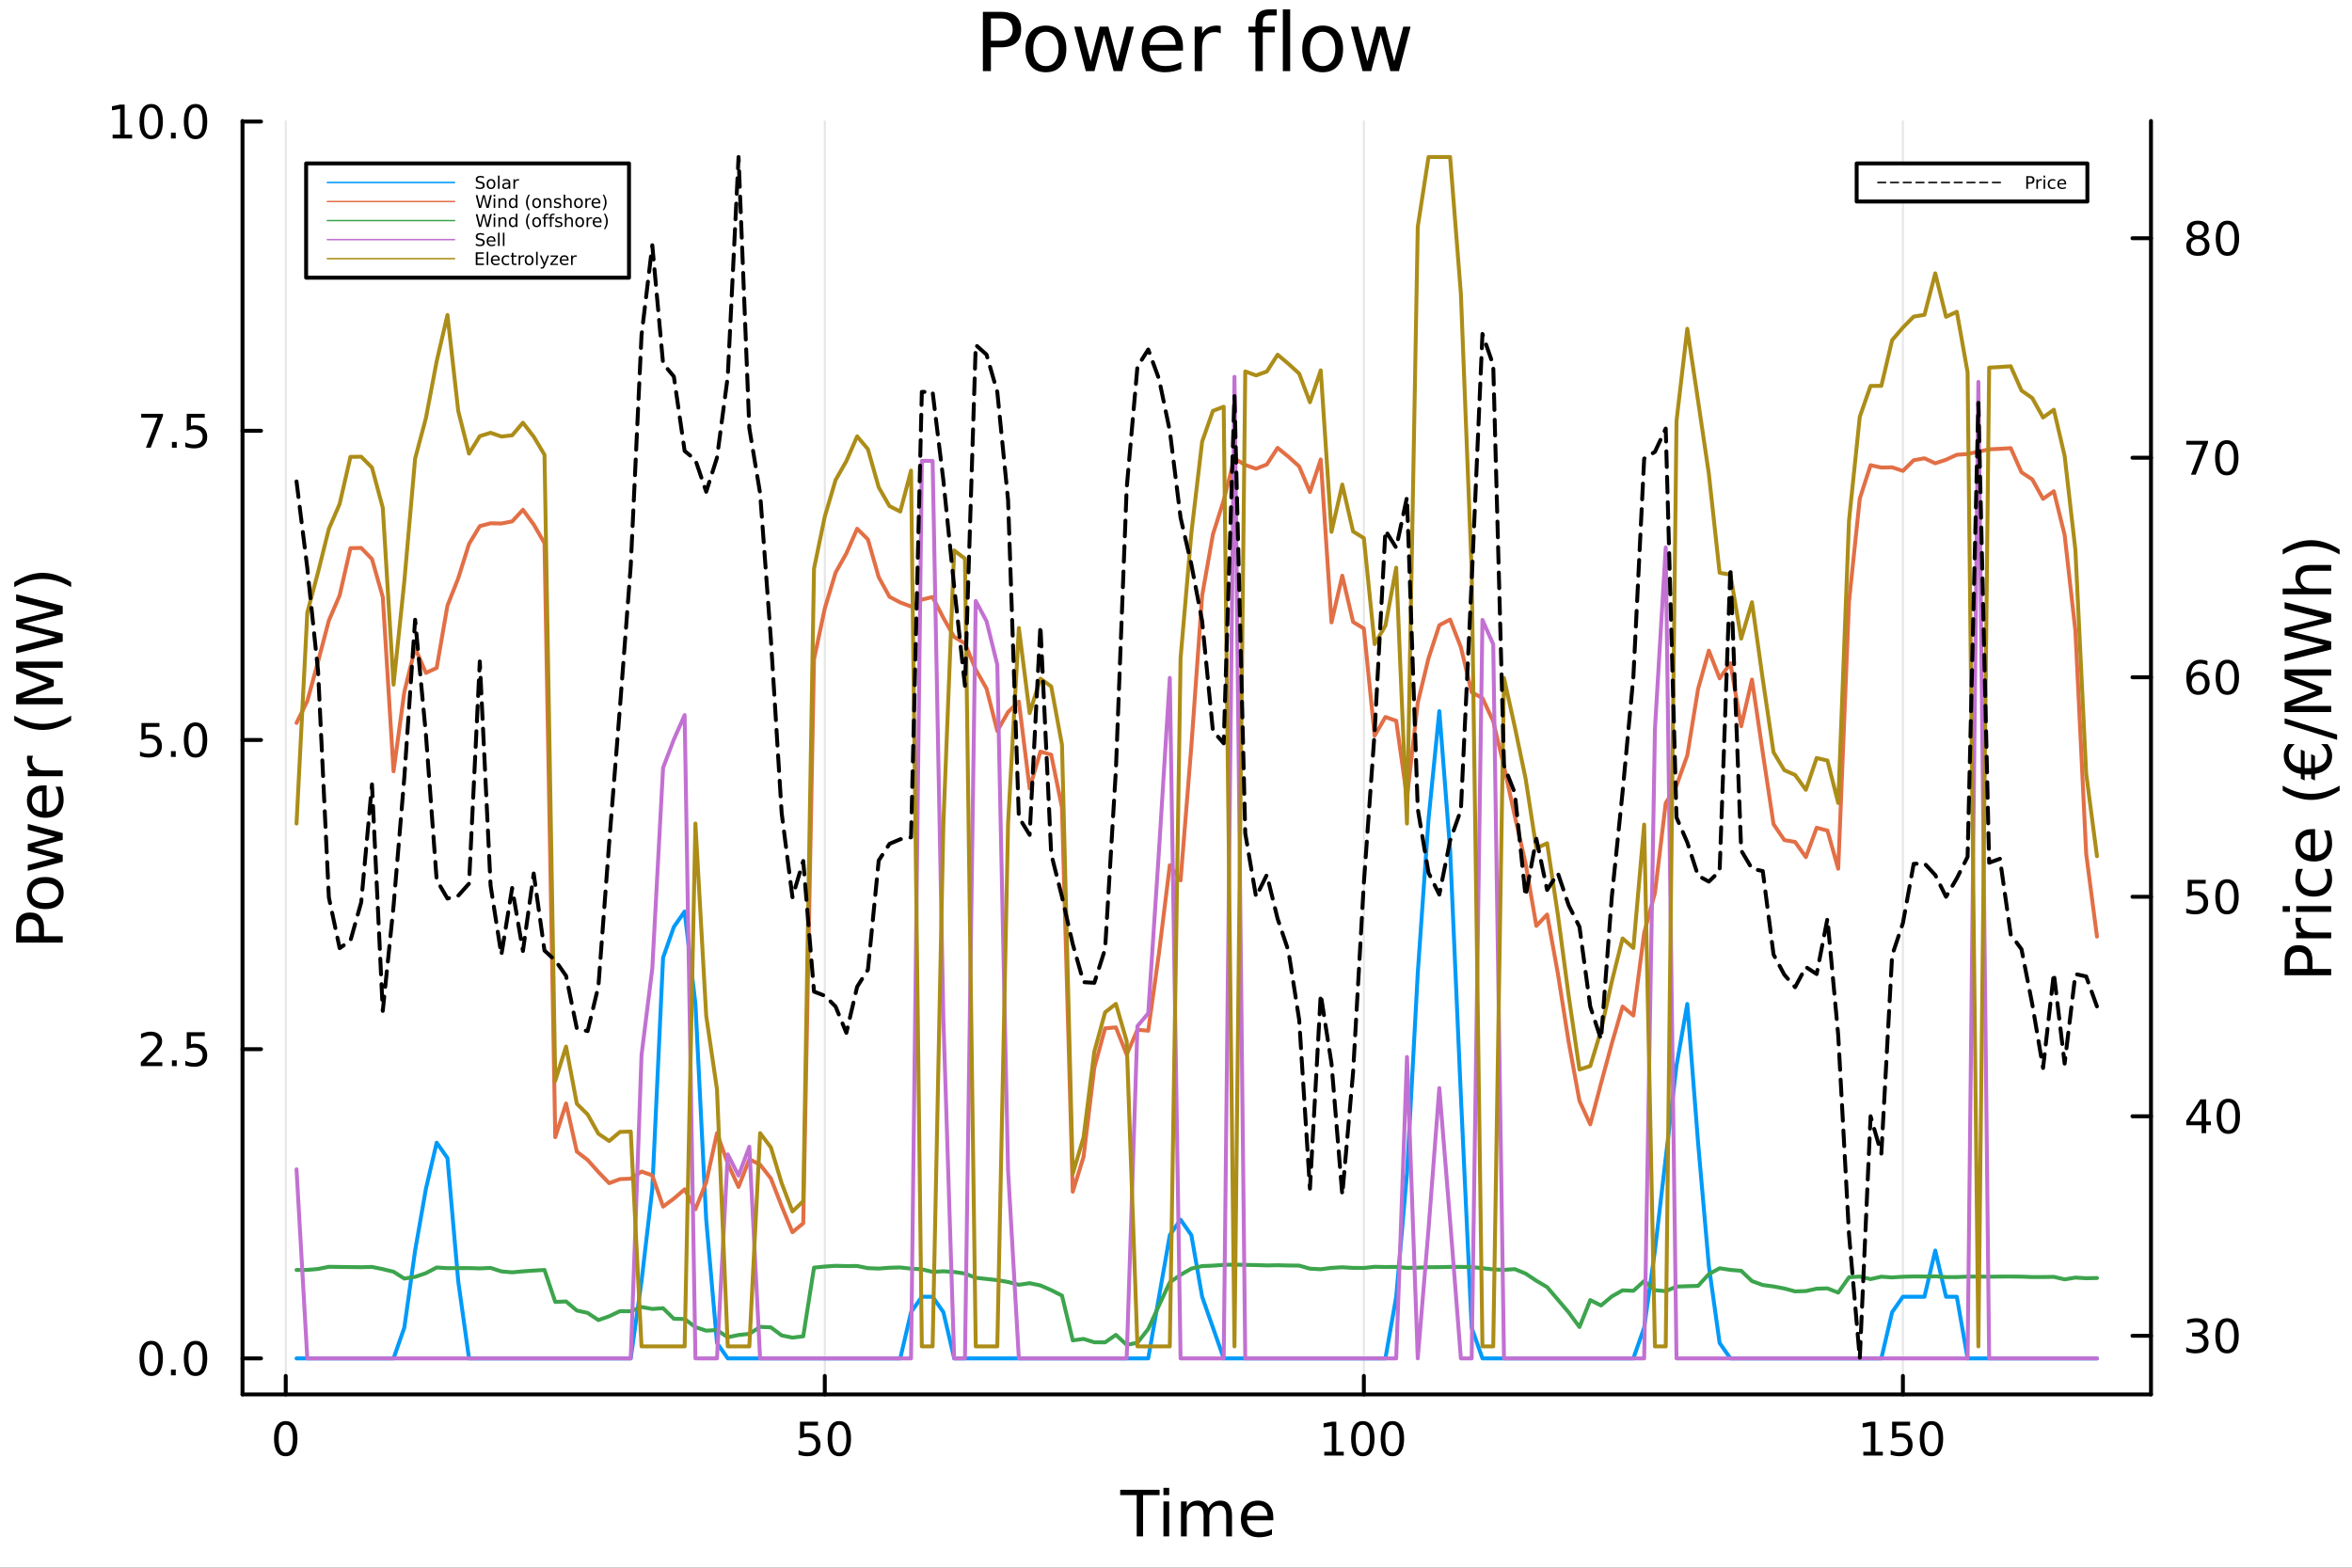 <?xml version="1.0" encoding="utf-8"?>
<svg xmlns="http://www.w3.org/2000/svg" xmlns:xlink="http://www.w3.org/1999/xlink" width="600" height="400" viewBox="0 0 2400 1600">
<rect x="0" y="0" width="2400" height="1600" fill="#333333" stroke="none"/>
<defs>
  <clipPath id="clip740">
    <rect x="0" y="0" width="2400" height="1600"/>
  </clipPath>
</defs>
<path clip-path="url(#clip740)" d="M0 1600 L2400 1600 L2400 0 L0 0  Z" fill="#ffffff" fill-rule="evenodd" fill-opacity="1"/>
<defs>
  <clipPath id="clip741">
    <rect x="480" y="0" width="1681" height="1600"/>
  </clipPath>
</defs>
<path clip-path="url(#clip740)" d="M247.459 1423.18 L2194.88 1423.18 L2194.88 123.472 L247.459 123.472  Z" fill="#ffffff" fill-rule="evenodd" fill-opacity="1"/>
<defs>
  <clipPath id="clip742">
    <rect x="247" y="123" width="1948" height="1301"/>
  </clipPath>
</defs>
<polyline clip-path="url(#clip742)" style="stroke:#000000; stroke-linecap:round; stroke-linejoin:round; stroke-width:2; stroke-opacity:0.1; fill:none" points="291.573,1423.18 291.573,123.472 "/>
<polyline clip-path="url(#clip742)" style="stroke:#000000; stroke-linecap:round; stroke-linejoin:round; stroke-width:2; stroke-opacity:0.1; fill:none" points="841.63,1423.18 841.63,123.472 "/>
<polyline clip-path="url(#clip742)" style="stroke:#000000; stroke-linecap:round; stroke-linejoin:round; stroke-width:2; stroke-opacity:0.1; fill:none" points="1391.69,1423.18 1391.69,123.472 "/>
<polyline clip-path="url(#clip742)" style="stroke:#000000; stroke-linecap:round; stroke-linejoin:round; stroke-width:2; stroke-opacity:0.1; fill:none" points="1941.74,1423.18 1941.74,123.472 "/>
<polyline clip-path="url(#clip740)" style="stroke:#000000; stroke-linecap:round; stroke-linejoin:round; stroke-width:4; stroke-opacity:1; fill:none" points="247.459,1423.18 2194.88,1423.18 "/>
<polyline clip-path="url(#clip740)" style="stroke:#000000; stroke-linecap:round; stroke-linejoin:round; stroke-width:4; stroke-opacity:1; fill:none" points="291.573,1423.18 291.573,1404.28 "/>
<polyline clip-path="url(#clip740)" style="stroke:#000000; stroke-linecap:round; stroke-linejoin:round; stroke-width:4; stroke-opacity:1; fill:none" points="841.63,1423.18 841.63,1404.28 "/>
<polyline clip-path="url(#clip740)" style="stroke:#000000; stroke-linecap:round; stroke-linejoin:round; stroke-width:4; stroke-opacity:1; fill:none" points="1391.69,1423.18 1391.69,1404.28 "/>
<polyline clip-path="url(#clip740)" style="stroke:#000000; stroke-linecap:round; stroke-linejoin:round; stroke-width:4; stroke-opacity:1; fill:none" points="1941.74,1423.18 1941.74,1404.28 "/>
<path clip-path="url(#clip740)" d="M291.573 1454.1 Q287.962 1454.1 286.133 1457.66 Q284.328 1461.2 284.328 1468.33 Q284.328 1475.44 286.133 1479.01 Q287.962 1482.55 291.573 1482.55 Q295.207 1482.55 297.013 1479.01 Q298.842 1475.44 298.842 1468.33 Q298.842 1461.2 297.013 1457.66 Q295.207 1454.1 291.573 1454.1 M291.573 1450.39 Q297.383 1450.39 300.439 1455 Q303.518 1459.58 303.518 1468.33 Q303.518 1477.06 300.439 1481.67 Q297.383 1486.25 291.573 1486.25 Q285.763 1486.25 282.684 1481.67 Q279.629 1477.06 279.629 1468.33 Q279.629 1459.58 282.684 1455 Q285.763 1450.39 291.573 1450.39 Z" fill="#000000" fill-rule="evenodd" fill-opacity="1" /><path clip-path="url(#clip740)" d="M816.329 1451.02 L834.685 1451.02 L834.685 1454.96 L820.611 1454.96 L820.611 1463.43 Q821.63 1463.08 822.648 1462.92 Q823.667 1462.73 824.685 1462.73 Q830.472 1462.73 833.852 1465.9 Q837.232 1469.08 837.232 1474.49 Q837.232 1480.07 833.759 1483.17 Q830.287 1486.25 823.968 1486.25 Q821.792 1486.25 819.523 1485.88 Q817.278 1485.51 814.871 1484.77 L814.871 1480.07 Q816.954 1481.2 819.176 1481.76 Q821.398 1482.32 823.875 1482.32 Q827.88 1482.32 830.218 1480.21 Q832.556 1478.1 832.556 1474.49 Q832.556 1470.88 830.218 1468.77 Q827.88 1466.67 823.875 1466.67 Q822 1466.67 820.125 1467.08 Q818.273 1467.5 816.329 1468.38 L816.329 1451.02 Z" fill="#000000" fill-rule="evenodd" fill-opacity="1" /><path clip-path="url(#clip740)" d="M856.445 1454.1 Q852.833 1454.1 851.005 1457.66 Q849.199 1461.2 849.199 1468.33 Q849.199 1475.44 851.005 1479.01 Q852.833 1482.55 856.445 1482.55 Q860.079 1482.55 861.884 1479.01 Q863.713 1475.44 863.713 1468.33 Q863.713 1461.2 861.884 1457.66 Q860.079 1454.1 856.445 1454.1 M856.445 1450.39 Q862.255 1450.39 865.31 1455 Q868.389 1459.58 868.389 1468.33 Q868.389 1477.06 865.31 1481.67 Q862.255 1486.25 856.445 1486.25 Q850.634 1486.25 847.556 1481.67 Q844.5 1477.06 844.5 1468.33 Q844.5 1459.58 847.556 1455 Q850.634 1450.39 856.445 1450.39 Z" fill="#000000" fill-rule="evenodd" fill-opacity="1" /><path clip-path="url(#clip740)" d="M1351.29 1481.64 L1358.93 1481.64 L1358.93 1455.28 L1350.62 1456.95 L1350.62 1452.69 L1358.89 1451.02 L1363.56 1451.02 L1363.56 1481.64 L1371.2 1481.64 L1371.2 1485.58 L1351.29 1485.58 L1351.29 1481.64 Z" fill="#000000" fill-rule="evenodd" fill-opacity="1" /><path clip-path="url(#clip740)" d="M1390.64 1454.1 Q1387.03 1454.1 1385.2 1457.66 Q1383.4 1461.2 1383.4 1468.33 Q1383.4 1475.44 1385.2 1479.01 Q1387.03 1482.55 1390.64 1482.55 Q1394.28 1482.55 1396.08 1479.01 Q1397.91 1475.44 1397.91 1468.33 Q1397.91 1461.2 1396.08 1457.66 Q1394.28 1454.1 1390.64 1454.1 M1390.64 1450.39 Q1396.45 1450.39 1399.51 1455 Q1402.59 1459.58 1402.59 1468.33 Q1402.59 1477.06 1399.51 1481.67 Q1396.45 1486.25 1390.64 1486.25 Q1384.83 1486.25 1381.76 1481.67 Q1378.7 1477.06 1378.7 1468.33 Q1378.7 1459.58 1381.76 1455 Q1384.83 1450.39 1390.64 1450.39 Z" fill="#000000" fill-rule="evenodd" fill-opacity="1" /><path clip-path="url(#clip740)" d="M1420.81 1454.1 Q1417.2 1454.1 1415.37 1457.66 Q1413.56 1461.2 1413.56 1468.33 Q1413.56 1475.44 1415.37 1479.01 Q1417.2 1482.55 1420.81 1482.55 Q1424.44 1482.55 1426.25 1479.01 Q1428.08 1475.44 1428.08 1468.33 Q1428.08 1461.2 1426.25 1457.66 Q1424.44 1454.1 1420.81 1454.1 M1420.81 1450.39 Q1426.62 1450.39 1429.67 1455 Q1432.75 1459.58 1432.75 1468.33 Q1432.75 1477.06 1429.67 1481.67 Q1426.62 1486.25 1420.81 1486.25 Q1415 1486.25 1411.92 1481.67 Q1408.86 1477.06 1408.86 1468.33 Q1408.86 1459.58 1411.92 1455 Q1415 1450.39 1420.81 1450.39 Z" fill="#000000" fill-rule="evenodd" fill-opacity="1" /><path clip-path="url(#clip740)" d="M1901.35 1481.64 L1908.99 1481.64 L1908.99 1455.28 L1900.68 1456.95 L1900.68 1452.69 L1908.94 1451.02 L1913.62 1451.02 L1913.62 1481.64 L1921.26 1481.64 L1921.26 1485.58 L1901.35 1485.58 L1901.35 1481.64 Z" fill="#000000" fill-rule="evenodd" fill-opacity="1" /><path clip-path="url(#clip740)" d="M1930.75 1451.02 L1949.1 1451.02 L1949.1 1454.96 L1935.03 1454.96 L1935.03 1463.43 Q1936.05 1463.08 1937.07 1462.92 Q1938.09 1462.73 1939.1 1462.73 Q1944.89 1462.73 1948.27 1465.9 Q1951.65 1469.08 1951.65 1474.49 Q1951.65 1480.07 1948.18 1483.17 Q1944.71 1486.25 1938.39 1486.25 Q1936.21 1486.25 1933.94 1485.88 Q1931.7 1485.51 1929.29 1484.77 L1929.29 1480.07 Q1931.37 1481.2 1933.59 1481.76 Q1935.82 1482.32 1938.29 1482.32 Q1942.3 1482.32 1944.64 1480.21 Q1946.97 1478.1 1946.97 1474.49 Q1946.97 1470.88 1944.64 1468.77 Q1942.3 1466.67 1938.29 1466.67 Q1936.42 1466.67 1934.54 1467.08 Q1932.69 1467.5 1930.75 1468.38 L1930.75 1451.02 Z" fill="#000000" fill-rule="evenodd" fill-opacity="1" /><path clip-path="url(#clip740)" d="M1970.86 1454.1 Q1967.25 1454.1 1965.42 1457.66 Q1963.62 1461.2 1963.62 1468.33 Q1963.62 1475.44 1965.42 1479.01 Q1967.25 1482.55 1970.86 1482.55 Q1974.5 1482.55 1976.3 1479.01 Q1978.13 1475.44 1978.13 1468.33 Q1978.13 1461.2 1976.3 1457.66 Q1974.5 1454.1 1970.86 1454.1 M1970.86 1450.39 Q1976.67 1450.39 1979.73 1455 Q1982.81 1459.58 1982.81 1468.33 Q1982.81 1477.06 1979.73 1481.67 Q1976.67 1486.25 1970.86 1486.25 Q1965.05 1486.25 1961.97 1481.67 Q1958.92 1477.06 1958.92 1468.33 Q1958.92 1459.58 1961.97 1455 Q1965.05 1450.39 1970.86 1450.39 Z" fill="#000000" fill-rule="evenodd" fill-opacity="1" /><path clip-path="url(#clip740)" d="M1143.05 1520.52 L1183.25 1520.52 L1183.25 1525.93 L1166.38 1525.93 L1166.38 1568.04 L1159.91 1568.04 L1159.91 1525.93 L1143.05 1525.93 L1143.05 1520.52 Z" fill="#000000" fill-rule="evenodd" fill-opacity="1" /><path clip-path="url(#clip740)" d="M1187.19 1532.4 L1193.05 1532.4 L1193.05 1568.04 L1187.19 1568.04 L1187.19 1532.4 M1187.19 1518.52 L1193.05 1518.52 L1193.05 1525.93 L1187.19 1525.93 L1187.19 1518.52 Z" fill="#000000" fill-rule="evenodd" fill-opacity="1" /><path clip-path="url(#clip740)" d="M1233.06 1539.24 Q1235.25 1535.29 1238.31 1533.41 Q1241.36 1531.54 1245.5 1531.54 Q1251.07 1531.54 1254.1 1535.45 Q1257.12 1539.33 1257.12 1546.53 L1257.12 1568.04 L1251.23 1568.04 L1251.23 1546.72 Q1251.23 1541.59 1249.42 1539.11 Q1247.6 1536.63 1243.88 1536.63 Q1239.33 1536.63 1236.69 1539.65 Q1234.04 1542.68 1234.04 1547.9 L1234.04 1568.04 L1228.16 1568.04 L1228.16 1546.72 Q1228.16 1541.56 1226.34 1539.11 Q1224.53 1536.63 1220.74 1536.63 Q1216.25 1536.63 1213.61 1539.68 Q1210.97 1542.71 1210.97 1547.9 L1210.97 1568.04 L1205.08 1568.04 L1205.08 1532.4 L1210.97 1532.4 L1210.97 1537.93 Q1212.97 1534.66 1215.77 1533.1 Q1218.57 1531.54 1222.43 1531.54 Q1226.31 1531.54 1229.01 1533.51 Q1231.75 1535.48 1233.06 1539.24 Z" fill="#000000" fill-rule="evenodd" fill-opacity="1" /><path clip-path="url(#clip740)" d="M1299.29 1548.76 L1299.29 1551.62 L1272.37 1551.62 Q1272.75 1557.67 1275.99 1560.85 Q1279.27 1564 1285.1 1564 Q1288.47 1564 1291.62 1563.17 Q1294.8 1562.35 1297.92 1560.69 L1297.92 1566.23 Q1294.77 1567.57 1291.46 1568.27 Q1288.15 1568.97 1284.75 1568.97 Q1276.22 1568.97 1271.22 1564 Q1266.25 1559.04 1266.25 1550.57 Q1266.25 1541.82 1270.96 1536.69 Q1275.71 1531.54 1283.73 1531.54 Q1290.92 1531.54 1295.09 1536.18 Q1299.29 1540.8 1299.29 1548.76 M1293.44 1547.04 Q1293.37 1542.23 1290.73 1539.37 Q1288.12 1536.5 1283.79 1536.5 Q1278.89 1536.5 1275.93 1539.27 Q1273 1542.04 1272.56 1547.07 L1293.44 1547.04 Z" fill="#000000" fill-rule="evenodd" fill-opacity="1" /><polyline clip-path="url(#clip740)" style="stroke:#000000; stroke-linecap:round; stroke-linejoin:round; stroke-width:4; stroke-opacity:1; fill:none" points="247.459,1423.18 247.459,123.472 "/>
<polyline clip-path="url(#clip740)" style="stroke:#000000; stroke-linecap:round; stroke-linejoin:round; stroke-width:4; stroke-opacity:1; fill:none" points="247.459,1386.4 266.356,1386.4 "/>
<polyline clip-path="url(#clip740)" style="stroke:#000000; stroke-linecap:round; stroke-linejoin:round; stroke-width:4; stroke-opacity:1; fill:none" points="247.459,1070.81 266.356,1070.81 "/>
<polyline clip-path="url(#clip740)" style="stroke:#000000; stroke-linecap:round; stroke-linejoin:round; stroke-width:4; stroke-opacity:1; fill:none" points="247.459,755.229 266.356,755.229 "/>
<polyline clip-path="url(#clip740)" style="stroke:#000000; stroke-linecap:round; stroke-linejoin:round; stroke-width:4; stroke-opacity:1; fill:none" points="247.459,439.646 266.356,439.646 "/>
<polyline clip-path="url(#clip740)" style="stroke:#000000; stroke-linecap:round; stroke-linejoin:round; stroke-width:4; stroke-opacity:1; fill:none" points="247.459,124.062 266.356,124.062 "/>
<path clip-path="url(#clip740)" d="M154.283 1372.19 Q150.672 1372.19 148.843 1375.76 Q147.038 1379.3 147.038 1386.43 Q147.038 1393.54 148.843 1397.1 Q150.672 1400.64 154.283 1400.64 Q157.917 1400.64 159.723 1397.1 Q161.552 1393.54 161.552 1386.43 Q161.552 1379.3 159.723 1375.76 Q157.917 1372.19 154.283 1372.19 M154.283 1368.49 Q160.093 1368.49 163.149 1373.1 Q166.227 1377.68 166.227 1386.43 Q166.227 1395.16 163.149 1399.76 Q160.093 1404.35 154.283 1404.35 Q148.473 1404.35 145.394 1399.76 Q142.339 1395.16 142.339 1386.43 Q142.339 1377.68 145.394 1373.1 Q148.473 1368.49 154.283 1368.49 Z" fill="#000000" fill-rule="evenodd" fill-opacity="1" /><path clip-path="url(#clip740)" d="M174.445 1397.8 L179.329 1397.8 L179.329 1403.68 L174.445 1403.68 L174.445 1397.8 Z" fill="#000000" fill-rule="evenodd" fill-opacity="1" /><path clip-path="url(#clip740)" d="M199.514 1372.19 Q195.903 1372.19 194.075 1375.76 Q192.269 1379.3 192.269 1386.43 Q192.269 1393.54 194.075 1397.1 Q195.903 1400.64 199.514 1400.64 Q203.149 1400.64 204.954 1397.1 Q206.783 1393.54 206.783 1386.43 Q206.783 1379.3 204.954 1375.76 Q203.149 1372.19 199.514 1372.19 M199.514 1368.49 Q205.324 1368.49 208.38 1373.1 Q211.459 1377.68 211.459 1386.43 Q211.459 1395.16 208.38 1399.76 Q205.324 1404.35 199.514 1404.35 Q193.704 1404.35 190.625 1399.76 Q187.57 1395.16 187.57 1386.43 Q187.57 1377.68 190.625 1373.1 Q193.704 1368.49 199.514 1368.49 Z" fill="#000000" fill-rule="evenodd" fill-opacity="1" /><path clip-path="url(#clip740)" d="M149.306 1084.16 L165.626 1084.16 L165.626 1088.09 L143.681 1088.09 L143.681 1084.16 Q146.343 1081.4 150.927 1076.77 Q155.533 1072.12 156.714 1070.78 Q158.959 1068.25 159.839 1066.52 Q160.741 1064.76 160.741 1063.07 Q160.741 1060.31 158.797 1058.58 Q156.876 1056.84 153.774 1056.84 Q151.575 1056.84 149.121 1057.61 Q146.691 1058.37 143.913 1059.92 L143.913 1055.2 Q146.737 1054.06 149.191 1053.49 Q151.644 1052.91 153.681 1052.91 Q159.052 1052.91 162.246 1055.59 Q165.44 1058.28 165.44 1062.77 Q165.44 1064.9 164.63 1066.82 Q163.843 1068.72 161.737 1071.31 Q161.158 1071.98 158.056 1075.2 Q154.954 1078.39 149.306 1084.16 Z" fill="#000000" fill-rule="evenodd" fill-opacity="1" /><path clip-path="url(#clip740)" d="M175.44 1082.21 L180.325 1082.21 L180.325 1088.09 L175.44 1088.09 L175.44 1082.21 Z" fill="#000000" fill-rule="evenodd" fill-opacity="1" /><path clip-path="url(#clip740)" d="M190.556 1053.53 L208.912 1053.53 L208.912 1057.47 L194.838 1057.47 L194.838 1065.94 Q195.857 1065.59 196.875 1065.43 Q197.894 1065.25 198.912 1065.25 Q204.699 1065.25 208.079 1068.42 Q211.459 1071.59 211.459 1077 Q211.459 1082.58 207.987 1085.68 Q204.514 1088.76 198.195 1088.76 Q196.019 1088.76 193.75 1088.39 Q191.505 1088.02 189.098 1087.28 L189.098 1082.58 Q191.181 1083.72 193.403 1084.27 Q195.625 1084.83 198.102 1084.83 Q202.107 1084.83 204.445 1082.72 Q206.783 1080.62 206.783 1077 Q206.783 1073.39 204.445 1071.29 Q202.107 1069.18 198.102 1069.18 Q196.227 1069.18 194.352 1069.6 Q192.5 1070.01 190.556 1070.89 L190.556 1053.53 Z" fill="#000000" fill-rule="evenodd" fill-opacity="1" /><path clip-path="url(#clip740)" d="M144.329 737.949 L162.686 737.949 L162.686 741.884 L148.612 741.884 L148.612 750.356 Q149.63 750.009 150.649 749.847 Q151.667 749.662 152.686 749.662 Q158.473 749.662 161.852 752.833 Q165.232 756.005 165.232 761.421 Q165.232 767 161.76 770.102 Q158.288 773.18 151.968 773.18 Q149.792 773.18 147.524 772.81 Q145.279 772.44 142.871 771.699 L142.871 767 Q144.954 768.134 147.177 768.69 Q149.399 769.245 151.876 769.245 Q155.88 769.245 158.218 767.139 Q160.556 765.032 160.556 761.421 Q160.556 757.81 158.218 755.704 Q155.88 753.597 151.876 753.597 Q150.001 753.597 148.126 754.014 Q146.274 754.43 144.329 755.31 L144.329 737.949 Z" fill="#000000" fill-rule="evenodd" fill-opacity="1" /><path clip-path="url(#clip740)" d="M174.445 766.629 L179.329 766.629 L179.329 772.509 L174.445 772.509 L174.445 766.629 Z" fill="#000000" fill-rule="evenodd" fill-opacity="1" /><path clip-path="url(#clip740)" d="M199.514 741.028 Q195.903 741.028 194.075 744.593 Q192.269 748.134 192.269 755.264 Q192.269 762.37 194.075 765.935 Q195.903 769.477 199.514 769.477 Q203.149 769.477 204.954 765.935 Q206.783 762.37 206.783 755.264 Q206.783 748.134 204.954 744.593 Q203.149 741.028 199.514 741.028 M199.514 737.324 Q205.324 737.324 208.38 741.931 Q211.459 746.514 211.459 755.264 Q211.459 763.991 208.38 768.597 Q205.324 773.18 199.514 773.18 Q193.704 773.18 190.625 768.597 Q187.57 763.991 187.57 755.264 Q187.57 746.514 190.625 741.931 Q193.704 737.324 199.514 737.324 Z" fill="#000000" fill-rule="evenodd" fill-opacity="1" /><path clip-path="url(#clip740)" d="M144.098 422.366 L166.32 422.366 L166.32 424.356 L153.774 456.926 L148.89 456.926 L160.695 426.301 L144.098 426.301 L144.098 422.366 Z" fill="#000000" fill-rule="evenodd" fill-opacity="1" /><path clip-path="url(#clip740)" d="M175.44 451.046 L180.325 451.046 L180.325 456.926 L175.44 456.926 L175.44 451.046 Z" fill="#000000" fill-rule="evenodd" fill-opacity="1" /><path clip-path="url(#clip740)" d="M190.556 422.366 L208.912 422.366 L208.912 426.301 L194.838 426.301 L194.838 434.773 Q195.857 434.426 196.875 434.264 Q197.894 434.079 198.912 434.079 Q204.699 434.079 208.079 437.25 Q211.459 440.421 211.459 445.838 Q211.459 451.417 207.987 454.518 Q204.514 457.597 198.195 457.597 Q196.019 457.597 193.75 457.227 Q191.505 456.856 189.098 456.116 L189.098 451.417 Q191.181 452.551 193.403 453.106 Q195.625 453.662 198.102 453.662 Q202.107 453.662 204.445 451.555 Q206.783 449.449 206.783 445.838 Q206.783 442.227 204.445 440.12 Q202.107 438.014 198.102 438.014 Q196.227 438.014 194.352 438.43 Q192.5 438.847 190.556 439.727 L190.556 422.366 Z" fill="#000000" fill-rule="evenodd" fill-opacity="1" /><path clip-path="url(#clip740)" d="M114.931 137.407 L122.57 137.407 L122.57 111.042 L114.26 112.708 L114.26 108.449 L122.524 106.782 L127.2 106.782 L127.2 137.407 L134.839 137.407 L134.839 141.342 L114.931 141.342 L114.931 137.407 Z" fill="#000000" fill-rule="evenodd" fill-opacity="1" /><path clip-path="url(#clip740)" d="M154.283 109.861 Q150.672 109.861 148.843 113.426 Q147.038 116.968 147.038 124.097 Q147.038 131.204 148.843 134.768 Q150.672 138.31 154.283 138.31 Q157.917 138.31 159.723 134.768 Q161.552 131.204 161.552 124.097 Q161.552 116.968 159.723 113.426 Q157.917 109.861 154.283 109.861 M154.283 106.157 Q160.093 106.157 163.149 110.764 Q166.227 115.347 166.227 124.097 Q166.227 132.824 163.149 137.43 Q160.093 142.014 154.283 142.014 Q148.473 142.014 145.394 137.43 Q142.339 132.824 142.339 124.097 Q142.339 115.347 145.394 110.764 Q148.473 106.157 154.283 106.157 Z" fill="#000000" fill-rule="evenodd" fill-opacity="1" /><path clip-path="url(#clip740)" d="M174.445 135.463 L179.329 135.463 L179.329 141.342 L174.445 141.342 L174.445 135.463 Z" fill="#000000" fill-rule="evenodd" fill-opacity="1" /><path clip-path="url(#clip740)" d="M199.514 109.861 Q195.903 109.861 194.075 113.426 Q192.269 116.968 192.269 124.097 Q192.269 131.204 194.075 134.768 Q195.903 138.31 199.514 138.31 Q203.149 138.31 204.954 134.768 Q206.783 131.204 206.783 124.097 Q206.783 116.968 204.954 113.426 Q203.149 109.861 199.514 109.861 M199.514 106.157 Q205.324 106.157 208.38 110.764 Q211.459 115.347 211.459 124.097 Q211.459 132.824 208.38 137.43 Q205.324 142.014 199.514 142.014 Q193.704 142.014 190.625 137.43 Q187.57 132.824 187.57 124.097 Q187.57 115.347 190.625 110.764 Q193.704 106.157 199.514 106.157 Z" fill="#000000" fill-rule="evenodd" fill-opacity="1" /><path clip-path="url(#clip740)" d="M21.768 955.576 L39.623 955.576 L39.623 947.492 Q39.623 943.004 37.3 940.553 Q34.977 938.102 30.68 938.102 Q26.415 938.102 24.091 940.553 Q21.768 943.004 21.768 947.492 L21.768 955.576 M16.484 962.006 L16.484 947.492 Q16.484 939.503 20.113 935.429 Q23.709 931.323 30.68 931.323 Q37.714 931.323 41.31 935.429 Q44.907 939.503 44.907 947.492 L44.907 955.576 L64.004 955.576 L64.004 962.006 L16.484 962.006 Z" fill="#000000" fill-rule="evenodd" fill-opacity="1" /><path clip-path="url(#clip740)" d="M32.462 911.462 Q32.462 916.172 36.154 918.91 Q39.815 921.647 46.212 921.647 Q52.609 921.647 56.302 918.942 Q59.962 916.204 59.962 911.462 Q59.962 906.783 56.27 904.046 Q52.578 901.309 46.212 901.309 Q39.878 901.309 36.186 904.046 Q32.462 906.783 32.462 911.462 M27.497 911.462 Q27.497 903.823 32.462 899.462 Q37.427 895.102 46.212 895.102 Q54.965 895.102 59.962 899.462 Q64.927 903.823 64.927 911.462 Q64.927 919.132 59.962 923.493 Q54.965 927.822 46.212 927.822 Q37.427 927.822 32.462 923.493 Q27.497 919.132 27.497 911.462 Z" fill="#000000" fill-rule="evenodd" fill-opacity="1" /><path clip-path="url(#clip740)" d="M28.356 888.8 L28.356 882.943 L56.174 875.623 L28.356 868.334 L28.356 861.427 L56.174 854.107 L28.356 846.818 L28.356 840.962 L64.004 850.287 L64.004 857.194 L34.786 864.865 L64.004 872.567 L64.004 879.474 L28.356 888.8 Z" fill="#000000" fill-rule="evenodd" fill-opacity="1" /><path clip-path="url(#clip740)" d="M44.716 801.59 L47.581 801.59 L47.581 828.517 Q53.628 828.135 56.811 824.888 Q59.962 821.61 59.962 815.785 Q59.962 812.411 59.134 809.26 Q58.307 806.078 56.652 802.958 L62.19 802.958 Q63.527 806.109 64.227 809.42 Q64.927 812.73 64.927 816.135 Q64.927 824.665 59.962 829.662 Q54.997 834.628 46.53 834.628 Q37.777 834.628 32.653 829.917 Q27.497 825.175 27.497 817.154 Q27.497 809.961 32.144 805.791 Q36.759 801.59 44.716 801.59 M42.997 807.446 Q38.191 807.51 35.327 810.152 Q32.462 812.762 32.462 817.09 Q32.462 821.992 35.231 824.952 Q38 827.88 43.029 828.326 L42.997 807.446 Z" fill="#000000" fill-rule="evenodd" fill-opacity="1" /><path clip-path="url(#clip740)" d="M33.831 771.321 Q33.258 772.307 33.003 773.485 Q32.717 774.631 32.717 776.031 Q32.717 780.997 35.963 783.67 Q39.178 786.312 45.225 786.312 L64.004 786.312 L64.004 792.2 L28.356 792.2 L28.356 786.312 L33.894 786.312 Q30.648 784.466 29.088 781.506 Q27.497 778.546 27.497 774.313 Q27.497 773.708 27.592 772.976 Q27.656 772.244 27.815 771.353 L33.831 771.321 Z" fill="#000000" fill-rule="evenodd" fill-opacity="1" /><path clip-path="url(#clip740)" d="M14.543 730.389 Q21.863 734.654 29.025 736.723 Q36.186 738.792 43.538 738.792 Q50.891 738.792 58.116 736.723 Q65.309 734.622 72.598 730.389 L72.598 735.482 Q65.118 740.256 57.893 742.643 Q50.668 744.999 43.538 744.999 Q36.441 744.999 29.247 742.643 Q22.054 740.288 14.543 735.482 L14.543 730.389 Z" fill="#000000" fill-rule="evenodd" fill-opacity="1" /><path clip-path="url(#clip740)" d="M16.484 718.772 L16.484 709.191 L48.822 697.065 L16.484 684.874 L16.484 675.294 L64.004 675.294 L64.004 681.564 L22.277 681.564 L54.869 693.818 L54.869 700.28 L22.277 712.533 L64.004 712.533 L64.004 718.772 L16.484 718.772 Z" fill="#000000" fill-rule="evenodd" fill-opacity="1" /><path clip-path="url(#clip740)" d="M16.484 666.764 L16.484 660.271 L56.652 650.277 L16.484 640.315 L16.484 633.089 L56.652 623.095 L16.484 613.133 L16.484 606.608 L64.004 618.544 L64.004 626.628 L22.754 636.654 L64.004 646.776 L64.004 654.86 L16.484 666.764 Z" fill="#000000" fill-rule="evenodd" fill-opacity="1" /><path clip-path="url(#clip740)" d="M14.543 599.256 L14.543 594.163 Q22.054 589.389 29.247 587.034 Q36.441 584.646 43.538 584.646 Q50.668 584.646 57.893 587.034 Q65.118 589.389 72.598 594.163 L72.598 599.256 Q65.309 595.023 58.116 592.954 Q50.891 590.853 43.538 590.853 Q36.186 590.853 29.025 592.954 Q21.863 595.023 14.543 599.256 Z" fill="#000000" fill-rule="evenodd" fill-opacity="1" /><path clip-path="url(#clip740)" d="M1011.13 18.82 L1011.13 41.546 L1021.42 41.546 Q1027.13 41.546 1030.25 38.589 Q1033.37 35.632 1033.37 30.163 Q1033.37 24.735 1030.25 21.778 Q1027.13 18.82 1021.42 18.82 L1011.13 18.82 M1002.95 12.096 L1021.42 12.096 Q1031.59 12.096 1036.77 16.714 Q1042 21.292 1042 30.163 Q1042 39.115 1036.77 43.693 Q1031.59 48.271 1021.42 48.271 L1011.13 48.271 L1011.13 72.576 L1002.95 72.576 L1002.95 12.096 Z" fill="#000000" fill-rule="evenodd" fill-opacity="1" /><path clip-path="url(#clip740)" d="M1067.28 32.431 Q1061.28 32.431 1057.8 37.131 Q1054.31 41.789 1054.31 49.931 Q1054.31 58.074 1057.76 62.773 Q1061.24 67.431 1067.28 67.431 Q1073.23 67.431 1076.71 62.732 Q1080.2 58.033 1080.2 49.931 Q1080.2 41.87 1076.71 37.171 Q1073.23 32.431 1067.28 32.431 M1067.28 26.112 Q1077 26.112 1082.55 32.431 Q1088.1 38.751 1088.1 49.931 Q1088.1 61.071 1082.55 67.431 Q1077 73.751 1067.28 73.751 Q1057.51 73.751 1051.96 67.431 Q1046.45 61.071 1046.45 49.931 Q1046.45 38.751 1051.96 32.431 Q1057.51 26.112 1067.28 26.112 Z" fill="#000000" fill-rule="evenodd" fill-opacity="1" /><path clip-path="url(#clip740)" d="M1096.12 27.206 L1103.57 27.206 L1112.89 62.611 L1122.16 27.206 L1130.96 27.206 L1140.27 62.611 L1149.55 27.206 L1157 27.206 L1145.13 72.576 L1136.34 72.576 L1126.58 35.389 L1116.78 72.576 L1107.99 72.576 L1096.12 27.206 Z" fill="#000000" fill-rule="evenodd" fill-opacity="1" /><path clip-path="url(#clip740)" d="M1207.11 48.028 L1207.11 51.673 L1172.84 51.673 Q1173.33 59.37 1177.46 63.421 Q1181.63 67.431 1189.05 67.431 Q1193.34 67.431 1197.35 66.378 Q1201.4 65.325 1205.37 63.218 L1205.37 70.267 Q1201.36 71.968 1197.15 72.86 Q1192.93 73.751 1188.6 73.751 Q1177.74 73.751 1171.38 67.431 Q1165.06 61.112 1165.06 50.337 Q1165.06 39.197 1171.06 32.675 Q1177.1 26.112 1187.3 26.112 Q1196.46 26.112 1201.77 32.026 Q1207.11 37.9 1207.11 48.028 M1199.66 45.84 Q1199.58 39.723 1196.22 36.077 Q1192.89 32.431 1187.38 32.431 Q1181.15 32.431 1177.38 35.956 Q1173.65 39.48 1173.08 45.88 L1199.66 45.84 Z" fill="#000000" fill-rule="evenodd" fill-opacity="1" /><path clip-path="url(#clip740)" d="M1245.64 34.173 Q1244.38 33.444 1242.88 33.12 Q1241.42 32.756 1239.64 32.756 Q1233.32 32.756 1229.92 36.888 Q1226.56 40.979 1226.56 48.676 L1226.56 72.576 L1219.06 72.576 L1219.06 27.206 L1226.56 27.206 L1226.56 34.254 Q1228.91 30.122 1232.67 28.138 Q1236.44 26.112 1241.83 26.112 Q1242.6 26.112 1243.53 26.234 Q1244.46 26.315 1245.6 26.517 L1245.64 34.173 Z" fill="#000000" fill-rule="evenodd" fill-opacity="1" /><path clip-path="url(#clip740)" d="M1302.79 9.544 L1302.79 15.742 L1295.66 15.742 Q1291.65 15.742 1290.07 17.362 Q1288.54 18.983 1288.54 23.195 L1288.54 27.206 L1300.81 27.206 L1300.81 32.999 L1288.54 32.999 L1288.54 72.576 L1281.04 72.576 L1281.04 32.999 L1273.91 32.999 L1273.91 27.206 L1281.04 27.206 L1281.04 24.046 Q1281.04 16.471 1284.57 13.028 Q1288.09 9.544 1295.75 9.544 L1302.79 9.544 Z" fill="#000000" fill-rule="evenodd" fill-opacity="1" /><path clip-path="url(#clip740)" d="M1309.03 9.544 L1316.49 9.544 L1316.49 72.576 L1309.03 72.576 L1309.03 9.544 Z" fill="#000000" fill-rule="evenodd" fill-opacity="1" /><path clip-path="url(#clip740)" d="M1349.66 32.431 Q1343.67 32.431 1340.18 37.131 Q1336.7 41.789 1336.7 49.931 Q1336.7 58.074 1340.14 62.773 Q1343.63 67.431 1349.66 67.431 Q1355.62 67.431 1359.1 62.732 Q1362.59 58.033 1362.59 49.931 Q1362.59 41.87 1359.1 37.171 Q1355.62 32.431 1349.66 32.431 M1349.66 26.112 Q1359.39 26.112 1364.94 32.431 Q1370.49 38.751 1370.49 49.931 Q1370.49 61.071 1364.94 67.431 Q1359.39 73.751 1349.66 73.751 Q1339.9 73.751 1334.35 67.431 Q1328.84 61.071 1328.84 49.931 Q1328.84 38.751 1334.35 32.431 Q1339.9 26.112 1349.66 26.112 Z" fill="#000000" fill-rule="evenodd" fill-opacity="1" /><path clip-path="url(#clip740)" d="M1378.51 27.206 L1385.96 27.206 L1395.28 62.611 L1404.55 27.206 L1413.34 27.206 L1422.66 62.611 L1431.94 27.206 L1439.39 27.206 L1427.52 72.576 L1418.73 72.576 L1408.97 35.389 L1399.17 72.576 L1390.38 72.576 L1378.51 27.206 Z" fill="#000000" fill-rule="evenodd" fill-opacity="1" /><polyline clip-path="url(#clip742)" style="stroke:#009af9; stroke-linecap:round; stroke-linejoin:round; stroke-width:4; stroke-opacity:1; fill:none" points="302.574,1386.4 313.576,1386.4 324.577,1386.4 335.578,1386.4 346.579,1386.4 357.58,1386.4 368.581,1386.4 379.582,1386.4 390.583,1386.4 401.585,1386.4 412.586,1354.94 423.587,1276.3 434.588,1213.38 445.589,1166.2 456.59,1181.93 467.591,1307.75 478.592,1386.4 489.594,1386.4 500.595,1386.4 511.596,1386.4 522.597,1386.4 533.598,1386.4 544.599,1386.4 555.6,1386.4 566.602,1386.4 577.603,1386.4 588.604,1386.4 599.605,1386.4 610.606,1386.4 621.607,1386.4 632.608,1386.4 643.609,1386.4 654.611,1307.75 665.612,1213.38 676.613,977.456 687.614,945.999 698.615,930.27 709.616,1024.64 720.617,1244.84 731.619,1370.67 742.62,1386.4 753.621,1386.4 764.622,1386.4 775.623,1386.4 786.624,1386.4 797.625,1386.4 808.626,1386.4 819.628,1386.4 830.629,1386.4 841.63,1386.4 852.631,1386.4 863.632,1386.4 874.633,1386.4 885.634,1386.4 896.635,1386.4 907.637,1386.4 918.638,1386.4 929.639,1339.21 940.64,1323.48 951.641,1323.48 962.642,1339.21 973.643,1386.4 984.645,1386.4 995.646,1386.4 1006.65,1386.4 1017.65,1386.4 1028.65,1386.4 1039.65,1386.4 1050.65,1386.4 1061.65,1386.4 1072.65,1386.4 1083.65,1386.4 1094.66,1386.4 1105.66,1386.4 1116.66,1386.4 1127.66,1386.4 1138.66,1386.4 1149.66,1386.4 1160.66,1386.4 1171.66,1386.4 1182.66,1323.48 1193.67,1260.57 1204.67,1244.84 1215.67,1260.57 1226.67,1323.48 1237.67,1354.94 1248.67,1386.4 1259.67,1386.4 1270.67,1386.4 1281.68,1386.4 1292.68,1386.4 1303.68,1386.4 1314.68,1386.4 1325.68,1386.4 1336.68,1386.4 1347.68,1386.4 1358.68,1386.4 1369.68,1386.4 1380.69,1386.4 1391.69,1386.4 1402.69,1386.4 1413.69,1386.4 1424.69,1323.48 1435.69,1197.65 1446.69,993.184 1457.69,835.899 1468.69,725.8 1479.7,867.356 1490.7,1119.01 1501.7,1354.94 1512.7,1386.4 1523.7,1386.4 1534.7,1386.4 1545.7,1386.4 1556.7,1386.4 1567.7,1386.4 1578.71,1386.4 1589.71,1386.4 1600.71,1386.4 1611.71,1386.4 1622.71,1386.4 1633.71,1386.4 1644.71,1386.4 1655.71,1386.4 1666.71,1386.4 1677.72,1354.94 1688.72,1276.3 1699.72,1181.93 1710.72,1087.55 1721.72,1024.64 1732.72,1166.2 1743.72,1292.02 1754.72,1370.67 1765.72,1386.4 1776.73,1386.4 1787.73,1386.4 1798.73,1386.4 1809.73,1386.4 1820.73,1386.4 1831.73,1386.4 1842.73,1386.4 1853.73,1386.4 1864.74,1386.4 1875.74,1386.4 1886.74,1386.4 1897.74,1386.4 1908.74,1386.4 1919.74,1386.4 1930.74,1339.21 1941.74,1323.48 1952.74,1323.48 1963.75,1323.48 1974.75,1276.3 1985.75,1323.48 1996.75,1323.48 2007.75,1386.4 2018.75,1386.4 2029.75,1386.4 2040.75,1386.4 2051.75,1386.4 2062.76,1386.4 2073.76,1386.4 2084.76,1386.4 2095.76,1386.4 2106.76,1386.4 2117.76,1386.4 2128.76,1386.4 2139.76,1386.4 "/>
<polyline clip-path="url(#clip742)" style="stroke:#e26f46; stroke-linecap:round; stroke-linejoin:round; stroke-width:4; stroke-opacity:1; fill:none" points="302.574,737.832 313.576,715.568 324.577,675.154 335.578,633.288 346.579,607.636 357.58,559.478 368.581,559.236 379.582,570.61 390.583,609.33 401.585,787.201 412.586,706.13 423.587,661.36 434.588,686.77 445.589,681.688 456.59,618.042 467.591,590.212 478.592,555.122 489.594,536.971 500.595,534.067 511.596,534.309 522.597,532.131 533.598,520.273 544.599,535.277 555.6,554.396 566.602,1160.61 577.603,1126.24 588.604,1175.37 599.605,1183.84 610.606,1196.18 621.607,1207.56 632.608,1203.44 643.609,1202.96 654.611,1195.7 665.612,1199.57 676.613,1231.51 687.614,1223.29 698.615,1213.85 709.616,1234.18 720.617,1206.59 731.619,1156.49 742.62,1187.47 753.621,1211.43 764.622,1183.11 775.623,1188.68 786.624,1202.72 797.625,1231.03 808.626,1257.65 819.628,1248.45 830.629,672.976 841.63,620.946 852.631,584.404 863.632,564.802 874.633,539.634 885.634,550.524 896.635,589.002 907.637,609.088 918.638,614.896 929.639,619.01 940.64,611.992 951.641,609.33 962.642,630.626 973.643,649.986 984.645,656.762 995.646,683.382 1006.65,702.742 1017.65,746.061 1028.65,726.7 1039.65,716.052 1050.65,804.625 1061.65,767.115 1072.65,770.261 1083.65,824.227 1094.66,1216.27 1105.66,1180.69 1116.66,1089.7 1127.66,1049.53 1138.66,1048.56 1149.66,1076.39 1160.66,1050.98 1171.66,1051.95 1182.66,972.574 1193.67,883.033 1204.67,898.521 1215.67,761.549 1226.67,607.878 1237.67,545.442 1248.67,510.593 1259.67,468.001 1270.67,474.535 1281.68,478.407 1292.68,474.051 1303.68,457.111 1314.68,466.065 1325.68,475.987 1336.68,502.123 1347.68,468.969 1358.68,635.224 1369.68,587.55 1380.69,634.74 1391.69,641.516 1402.69,750.901 1413.69,731.782 1424.69,735.654 1435.69,814.063 1446.69,717.262 1457.69,671.766 1468.69,638.128 1479.7,632.32 1490.7,660.634 1501.7,706.614 1512.7,712.422 1523.7,736.138 1534.7,782.361 1545.7,832.939 1556.7,881.097 1567.7,944.985 1578.71,933.369 1589.71,993.87 1600.71,1063.57 1611.71,1123.58 1622.71,1147.54 1633.71,1105.67 1644.71,1065.02 1655.71,1027.27 1666.71,1036.46 1677.72,952.004 1688.72,911.347 1699.72,819.629 1710.72,801.721 1721.72,770.987 1732.72,703.226 1743.72,664.022 1754.72,692.336 1765.72,676.848 1776.73,741.22 1787.73,693.546 1798.73,768.083 1809.73,841.167 1820.73,857.381 1831.73,859.317 1842.73,874.805 1853.73,844.797 1864.74,847.701 1875.74,886.663 1886.74,614.17 1897.74,508.899 1908.74,474.777 1919.74,477.197 1930.74,476.955 1941.74,480.585 1952.74,469.695 1963.75,467.759 1974.75,472.841 1985.75,469.211 1996.75,464.129 2007.75,463.403 2018.75,460.983 2029.75,458.563 2040.75,458.079 2051.75,457.353 2062.76,482.037 2073.76,489.297 2084.76,509.141 2095.76,501.397 2106.76,545.926 2117.76,643.936 2128.76,871.417 2139.76,955.876 "/>
<polyline clip-path="url(#clip742)" style="stroke:#3da44d; stroke-linecap:round; stroke-linejoin:round; stroke-width:4; stroke-opacity:1; fill:none" points="302.574,1296.13 313.576,1296.07 324.577,1295.11 335.578,1292.89 346.579,1293.06 357.58,1293.2 368.581,1293.32 379.582,1293.03 390.583,1295.3 401.585,1297.95 412.586,1304.91 423.587,1303.18 434.588,1299.4 445.589,1293.63 456.59,1294.31 467.591,1294.25 478.592,1294.22 489.594,1294.57 500.595,1294.03 511.596,1297.61 522.597,1298.57 533.598,1297.55 544.599,1296.78 555.6,1296.13 566.602,1328.79 577.603,1328.27 588.604,1337.54 599.605,1339.95 610.606,1347.29 621.607,1343.39 632.608,1338.19 643.609,1338.31 654.611,1333.96 665.612,1335.92 676.613,1335.18 687.614,1345.98 698.615,1346.21 709.616,1354.48 720.617,1358.09 731.619,1357.46 742.62,1364.85 753.621,1362.52 764.622,1361.36 775.623,1354.22 786.624,1354.73 797.625,1362.95 808.626,1365.19 819.628,1363.86 830.629,1293.74 841.63,1292.66 852.631,1291.92 863.632,1292.18 874.633,1292.09 885.634,1294.31 896.635,1294.71 907.637,1293.86 918.638,1293.57 929.639,1294.82 940.64,1295.42 951.641,1298.12 962.642,1297.46 973.643,1298.2 984.645,1299.8 995.646,1304.14 1006.65,1305.31 1017.65,1306.53 1028.65,1308.41 1039.65,1311.28 1050.65,1309.63 1061.65,1311.93 1072.65,1316.71 1083.65,1322.31 1094.66,1368.01 1105.66,1366.5 1116.66,1369.97 1127.66,1370.02 1138.66,1362.38 1149.66,1372.58 1160.66,1370.42 1171.66,1356.38 1182.66,1332.28 1193.67,1308.78 1204.67,1301.1 1215.67,1294.76 1226.67,1292.18 1237.67,1291.75 1248.67,1290.93 1259.67,1290.7 1270.67,1290.93 1281.68,1291.13 1292.68,1291.52 1303.68,1291.3 1314.68,1291.58 1325.68,1291.7 1336.68,1294.82 1347.68,1295.39 1358.68,1294 1369.68,1293.37 1380.69,1294.03 1391.69,1294.11 1402.69,1292.89 1413.69,1293.14 1424.69,1293.03 1435.69,1294 1446.69,1293.83 1457.69,1293.32 1468.69,1293.26 1479.7,1293 1490.7,1293.03 1501.7,1293.14 1512.7,1294.37 1523.7,1295.59 1534.7,1296.02 1545.7,1295.28 1556.7,1299.8 1567.7,1307.13 1578.71,1313.66 1589.71,1326.51 1600.71,1339.44 1611.71,1354.36 1622.71,1326.88 1633.71,1332.37 1644.71,1323.16 1655.71,1316.9 1666.71,1317.44 1677.72,1307.41 1688.72,1316.76 1699.72,1317.76 1710.72,1313.1 1721.72,1312.7 1732.72,1312.39 1743.72,1300.36 1754.72,1294.4 1765.72,1296.07 1776.73,1296.98 1787.73,1307.5 1798.73,1311.5 1809.73,1312.98 1820.73,1315.06 1831.73,1318.01 1842.73,1317.67 1853.73,1315.26 1864.74,1314.92 1875.74,1319.26 1886.74,1303.58 1897.74,1302.86 1908.74,1305.48 1919.74,1303.01 1930.74,1303.77 1941.74,1303.04 1952.74,1302.75 1963.75,1302.84 1974.75,1302.64 1985.75,1303.43 1996.75,1303.4 2007.75,1302.92 2018.75,1302.89 2029.75,1303.04 2040.75,1302.89 2051.75,1302.84 2062.76,1302.95 2073.76,1303.38 2084.76,1303.35 2095.76,1303.18 2106.76,1305.74 2117.76,1303.92 2128.76,1304.6 2139.76,1304.37 "/>
<polyline clip-path="url(#clip742)" style="stroke:#c271d2; stroke-linecap:round; stroke-linejoin:round; stroke-width:4; stroke-opacity:1; fill:none" points="302.574,1193.44 313.576,1386.4 324.577,1386.4 335.578,1386.4 346.579,1386.4 357.58,1386.4 368.581,1386.4 379.582,1386.4 390.583,1386.4 401.585,1386.4 412.586,1386.4 423.587,1386.4 434.588,1386.4 445.589,1386.4 456.59,1386.4 467.591,1386.4 478.592,1386.4 489.594,1386.4 500.595,1386.4 511.596,1386.4 522.597,1386.4 533.598,1386.4 544.599,1386.4 555.6,1386.4 566.602,1386.4 577.603,1386.4 588.604,1386.4 599.605,1386.4 610.606,1386.4 621.607,1386.4 632.608,1386.4 643.609,1386.4 654.611,1076.88 665.612,988.342 676.613,783.621 687.614,754.736 698.615,729.797 709.616,1386.38 720.617,1386.4 731.619,1386.4 742.62,1178.19 753.621,1199.82 764.622,1170.34 775.623,1386.4 786.624,1386.4 797.625,1386.4 808.626,1386.4 819.628,1386.4 830.629,1386.4 841.63,1386.4 852.631,1386.4 863.632,1386.4 874.633,1386.4 885.634,1386.4 896.635,1386.4 907.637,1386.4 918.638,1386.4 929.639,1386.4 940.64,470.362 951.641,470.4 962.642,1040.38 973.643,1386.4 984.645,1386.4 995.646,613.392 1006.65,633.917 1017.65,678.457 1028.65,1194.59 1039.65,1386.4 1050.65,1386.4 1061.65,1386.4 1072.65,1386.4 1083.65,1386.4 1094.66,1386.4 1105.66,1386.4 1116.66,1386.4 1127.66,1386.4 1138.66,1386.4 1149.66,1386.4 1160.66,1047.27 1171.66,1034.2 1182.66,867.807 1193.67,691.848 1204.67,1386.4 1215.67,1386.4 1226.67,1386.4 1237.67,1386.4 1248.67,1386.4 1259.67,384.567 1270.67,1386.4 1281.68,1386.4 1292.68,1386.4 1303.68,1386.4 1314.68,1386.4 1325.68,1386.4 1336.68,1386.4 1347.68,1386.4 1358.68,1386.4 1369.68,1386.4 1380.69,1386.4 1391.69,1386.4 1402.69,1386.4 1413.69,1386.4 1424.69,1386.4 1435.69,1078.8 1446.69,1386.4 1457.69,1254.33 1468.69,1110.53 1479.7,1246.03 1490.7,1386.4 1501.7,1386.4 1512.7,632.655 1523.7,657.593 1534.7,1386.4 1545.7,1386.4 1556.7,1386.4 1567.7,1386.4 1578.71,1386.4 1589.71,1386.4 1600.71,1386.4 1611.71,1386.4 1622.71,1386.4 1633.71,1386.4 1644.71,1386.4 1655.71,1386.4 1666.71,1386.4 1677.72,1386.4 1688.72,743.877 1699.72,558.782 1710.72,1386.4 1721.72,1386.4 1732.72,1386.4 1743.72,1386.4 1754.72,1386.4 1765.72,1386.4 1776.73,1386.4 1787.73,1386.4 1798.73,1386.4 1809.73,1386.4 1820.73,1386.4 1831.73,1386.4 1842.73,1386.4 1853.73,1386.4 1864.74,1386.4 1875.74,1386.4 1886.74,1386.4 1897.74,1386.4 1908.74,1386.4 1919.74,1386.4 1930.74,1386.4 1941.74,1386.4 1952.74,1386.4 1963.75,1386.4 1974.75,1386.4 1985.75,1386.4 1996.75,1386.4 2007.75,1386.4 2018.75,389.742 2029.75,1386.4 2040.75,1386.4 2051.75,1386.4 2062.76,1386.4 2073.76,1386.4 2084.76,1386.4 2095.76,1386.4 2106.76,1386.4 2117.76,1386.4 2128.76,1386.4 2139.76,1386.4 "/>
<polyline clip-path="url(#clip742)" style="stroke:#ac8d18; stroke-linecap:round; stroke-linejoin:round; stroke-width:4; stroke-opacity:1; fill:none" points="302.574,840.522 313.576,625.245 324.577,583.864 335.578,539.781 346.579,514.299 357.58,466.283 368.581,466.155 379.582,477.245 390.583,518.239 401.585,698.753 412.586,593.189 423.587,468.043 434.588,426.759 445.589,368.722 456.59,321.486 467.591,419.427 478.592,462.95 489.594,445.141 500.595,441.697 511.596,445.521 522.597,444.309 533.598,431.428 544.599,445.664 555.6,464.129 566.602,1103 577.603,1068.12 588.604,1126.51 599.605,1137.4 610.606,1157.07 621.607,1164.55 632.608,1155.24 643.609,1154.87 654.611,1374.13 665.612,1374.13 676.613,1374.13 687.614,1374.13 698.615,1374.13 709.616,840.522 720.617,1036.72 731.619,1111.83 742.62,1374.13 753.621,1374.13 764.622,1374.13 775.623,1156.51 786.624,1171.06 797.625,1207.58 808.626,1236.45 819.628,1225.92 830.629,580.322 841.63,527.212 852.631,489.93 863.632,470.584 874.633,445.331 885.634,458.438 896.635,497.314 907.637,516.547 918.638,522.071 929.639,480.25 940.64,1374.13 951.641,1374.13 962.642,840.522 973.643,561.794 984.645,570.162 995.646,1374.13 1006.65,1374.13 1017.65,1374.13 1028.65,840.522 1039.65,640.934 1050.65,727.858 1061.65,692.65 1072.65,700.571 1083.65,760.136 1094.66,1197.88 1105.66,1160.8 1116.66,1073.27 1127.66,1033.16 1138.66,1024.55 1149.66,1062.58 1160.66,1374.13 1171.66,1374.13 1182.66,1374.13 1193.67,1374.13 1204.67,671.672 1215.67,544.09 1226.67,450.747 1237.67,419.341 1248.67,415.125 1259.67,1374.13 1270.67,379.067 1281.68,383.138 1292.68,379.18 1303.68,362.013 1314.68,371.251 1325.68,381.287 1336.68,410.549 1347.68,377.963 1358.68,542.825 1369.68,494.526 1380.69,542.37 1391.69,549.231 1402.69,657.394 1413.69,638.531 1424.69,579.376 1435.69,840.522 1446.69,231.482 1457.69,160.256 1468.69,160.256 1479.7,160.256 1490.7,299.885 1501.7,581.906 1512.7,1374.13 1523.7,1374.13 1534.7,691.98 1545.7,741.819 1556.7,794.497 1567.7,865.718 1578.71,860.639 1589.71,933.986 1600.71,1016.61 1611.71,1091.55 1622.71,1088.03 1633.71,1051.64 1644.71,1001.78 1655.71,957.775 1666.71,967.511 1677.72,841.563 1688.72,1374.13 1699.72,1374.13 1710.72,429.581 1721.72,335.535 1732.72,409.018 1743.72,483.619 1754.72,584.607 1765.72,586.524 1776.73,651.806 1787.73,614.648 1798.73,693.192 1809.73,767.754 1820.73,786.043 1831.73,790.935 1842.73,806.082 1853.73,773.658 1864.74,776.221 1875.74,819.531 1886.74,531.349 1897.74,425.368 1908.74,393.861 1919.74,393.808 1930.74,347.148 1941.74,334.311 1952.74,323.137 1963.75,321.286 1974.75,278.984 1985.75,323.335 1996.75,318.224 2007.75,379.929 2018.75,1374.13 2029.75,375.203 2040.75,374.577 2051.75,373.794 2062.76,398.592 2073.76,406.278 2084.76,426.094 2095.76,418.179 2106.76,465.265 2117.76,561.457 2128.76,789.62 2139.76,873.851 "/>
<path clip-path="url(#clip740)" d="M312.373 283.436 L641.854 283.436 L641.854 166.796 L312.373 166.796  Z" fill="#ffffff" fill-rule="evenodd" fill-opacity="1"/>
<polyline clip-path="url(#clip740)" style="stroke:#000000; stroke-linecap:round; stroke-linejoin:round; stroke-width:4; stroke-opacity:1; fill:none" points="312.373,283.436 641.854,283.436 641.854,166.796 312.373,166.796 312.373,283.436 "/>
<polyline clip-path="url(#clip740)" style="stroke:#009af9; stroke-linecap:round; stroke-linejoin:round; stroke-width:1.5; stroke-opacity:1; fill:none" points="334.011,186.236 463.839,186.236 "/>
<path clip-path="url(#clip740)" d="M493.819 180.181 L493.819 181.891 Q492.82 181.414 491.935 181.179 Q491.05 180.945 490.225 180.945 Q488.793 180.945 488.011 181.5 Q487.239 182.056 487.239 183.08 Q487.239 183.94 487.751 184.382 Q488.272 184.816 489.713 185.086 L490.772 185.303 Q492.734 185.676 493.662 186.622 Q494.6 187.559 494.6 189.139 Q494.6 191.023 493.333 191.995 Q492.074 192.967 489.635 192.967 Q488.715 192.967 487.673 192.759 Q486.64 192.551 485.529 192.143 L485.529 190.337 Q486.597 190.936 487.621 191.24 Q488.645 191.544 489.635 191.544 Q491.136 191.544 491.952 190.954 Q492.768 190.363 492.768 189.27 Q492.768 188.315 492.178 187.777 Q491.597 187.238 490.26 186.969 L489.192 186.761 Q487.23 186.37 486.353 185.537 Q485.477 184.704 485.477 183.219 Q485.477 181.5 486.683 180.511 Q487.899 179.521 490.025 179.521 Q490.937 179.521 491.883 179.686 Q492.829 179.851 493.819 180.181 Z" fill="#000000" fill-rule="evenodd" fill-opacity="1" /><path clip-path="url(#clip740)" d="M501.032 184.113 Q499.748 184.113 499.001 185.12 Q498.254 186.119 498.254 187.863 Q498.254 189.608 498.992 190.615 Q499.739 191.613 501.032 191.613 Q502.308 191.613 503.055 190.606 Q503.801 189.599 503.801 187.863 Q503.801 186.136 503.055 185.129 Q502.308 184.113 501.032 184.113 M501.032 182.759 Q503.116 182.759 504.305 184.113 Q505.494 185.467 505.494 187.863 Q505.494 190.25 504.305 191.613 Q503.116 192.967 501.032 192.967 Q498.94 192.967 497.751 191.613 Q496.57 190.25 496.57 187.863 Q496.57 185.467 497.751 184.113 Q498.94 182.759 501.032 182.759 Z" fill="#000000" fill-rule="evenodd" fill-opacity="1" /><path clip-path="url(#clip740)" d="M508.142 179.209 L509.739 179.209 L509.739 192.716 L508.142 192.716 L508.142 179.209 Z" fill="#000000" fill-rule="evenodd" fill-opacity="1" /><path clip-path="url(#clip740)" d="M517.499 187.829 Q515.563 187.829 514.817 188.271 Q514.07 188.714 514.07 189.782 Q514.07 190.632 514.626 191.136 Q515.19 191.631 516.154 191.631 Q517.482 191.631 518.28 190.693 Q519.088 189.747 519.088 188.184 L519.088 187.829 L517.499 187.829 M520.685 187.169 L520.685 192.716 L519.088 192.716 L519.088 191.24 Q518.541 192.125 517.725 192.551 Q516.909 192.967 515.728 192.967 Q514.235 192.967 513.35 192.134 Q512.473 191.292 512.473 189.886 Q512.473 188.245 513.567 187.412 Q514.669 186.579 516.848 186.579 L519.088 186.579 L519.088 186.422 Q519.088 185.32 518.359 184.721 Q517.638 184.113 516.327 184.113 Q515.494 184.113 514.704 184.313 Q513.914 184.513 513.185 184.912 L513.185 183.436 Q514.062 183.098 514.886 182.933 Q515.711 182.759 516.492 182.759 Q518.602 182.759 519.643 183.853 Q520.685 184.947 520.685 187.169 Z" fill="#000000" fill-rule="evenodd" fill-opacity="1" /><path clip-path="url(#clip740)" d="M529.608 184.487 Q529.339 184.33 529.018 184.261 Q528.706 184.183 528.324 184.183 Q526.97 184.183 526.24 185.068 Q525.52 185.945 525.52 187.594 L525.52 192.716 L523.914 192.716 L523.914 182.994 L525.52 182.994 L525.52 184.504 Q526.023 183.619 526.831 183.193 Q527.638 182.759 528.792 182.759 Q528.957 182.759 529.157 182.785 Q529.357 182.803 529.6 182.846 L529.608 184.487 Z" fill="#000000" fill-rule="evenodd" fill-opacity="1" /><polyline clip-path="url(#clip740)" style="stroke:#e26f46; stroke-linecap:round; stroke-linejoin:round; stroke-width:1.5; stroke-opacity:1; fill:none" points="334.011,205.676 463.839,205.676 "/>
<path clip-path="url(#clip740)" d="M485.477 199.196 L487.248 199.196 L489.973 210.151 L492.69 199.196 L494.661 199.196 L497.386 210.151 L500.103 199.196 L501.883 199.196 L498.628 212.156 L496.423 212.156 L493.689 200.906 L490.928 212.156 L488.723 212.156 L485.477 199.196 Z" fill="#000000" fill-rule="evenodd" fill-opacity="1" /><path clip-path="url(#clip740)" d="M503.749 202.434 L505.346 202.434 L505.346 212.156 L503.749 212.156 L503.749 202.434 M503.749 198.649 L505.346 198.649 L505.346 200.671 L503.749 200.671 L503.749 198.649 Z" fill="#000000" fill-rule="evenodd" fill-opacity="1" /><path clip-path="url(#clip740)" d="M516.77 206.288 L516.77 212.156 L515.173 212.156 L515.173 206.34 Q515.173 204.96 514.635 204.274 Q514.096 203.588 513.02 203.588 Q511.727 203.588 510.98 204.413 Q510.234 205.237 510.234 206.661 L510.234 212.156 L508.628 212.156 L508.628 202.434 L510.234 202.434 L510.234 203.944 Q510.806 203.067 511.579 202.633 Q512.36 202.199 513.376 202.199 Q515.051 202.199 515.911 203.241 Q516.77 204.274 516.77 206.288 Z" fill="#000000" fill-rule="evenodd" fill-opacity="1" /><path clip-path="url(#clip740)" d="M526.353 203.909 L526.353 198.649 L527.95 198.649 L527.95 212.156 L526.353 212.156 L526.353 210.697 Q525.85 211.565 525.077 211.991 Q524.313 212.407 523.237 212.407 Q521.475 212.407 520.364 211.001 Q519.261 209.595 519.261 207.303 Q519.261 205.012 520.364 203.605 Q521.475 202.199 523.237 202.199 Q524.313 202.199 525.077 202.625 Q525.85 203.041 526.353 203.909 M520.911 207.303 Q520.911 209.065 521.631 210.072 Q522.36 211.071 523.628 211.071 Q524.895 211.071 525.624 210.072 Q526.353 209.065 526.353 207.303 Q526.353 205.541 525.624 204.543 Q524.895 203.536 523.628 203.536 Q522.36 203.536 521.631 204.543 Q520.911 205.541 520.911 207.303 Z" fill="#000000" fill-rule="evenodd" fill-opacity="1" /><path clip-path="url(#clip740)" d="M540.728 198.666 Q539.565 200.663 539.001 202.616 Q538.437 204.569 538.437 206.574 Q538.437 208.579 539.001 210.55 Q539.574 212.512 540.728 214.499 L539.339 214.499 Q538.037 212.46 537.386 210.489 Q536.744 208.519 536.744 206.574 Q536.744 204.638 537.386 202.677 Q538.029 200.715 539.339 198.666 L540.728 198.666 Z" fill="#000000" fill-rule="evenodd" fill-opacity="1" /><path clip-path="url(#clip740)" d="M547.594 203.553 Q546.31 203.553 545.563 204.56 Q544.817 205.559 544.817 207.303 Q544.817 209.048 545.555 210.055 Q546.301 211.053 547.594 211.053 Q548.871 211.053 549.617 210.046 Q550.364 209.039 550.364 207.303 Q550.364 205.576 549.617 204.569 Q548.871 203.553 547.594 203.553 M547.594 202.199 Q549.678 202.199 550.867 203.553 Q552.056 204.907 552.056 207.303 Q552.056 209.69 550.867 211.053 Q549.678 212.407 547.594 212.407 Q545.502 212.407 544.313 211.053 Q543.133 209.69 543.133 207.303 Q543.133 204.907 544.313 203.553 Q545.502 202.199 547.594 202.199 Z" fill="#000000" fill-rule="evenodd" fill-opacity="1" /><path clip-path="url(#clip740)" d="M562.785 206.288 L562.785 212.156 L561.188 212.156 L561.188 206.34 Q561.188 204.96 560.65 204.274 Q560.112 203.588 559.035 203.588 Q557.742 203.588 556.995 204.413 Q556.249 205.237 556.249 206.661 L556.249 212.156 L554.643 212.156 L554.643 202.434 L556.249 202.434 L556.249 203.944 Q556.822 203.067 557.594 202.633 Q558.376 202.199 559.391 202.199 Q561.067 202.199 561.926 203.241 Q562.785 204.274 562.785 206.288 Z" fill="#000000" fill-rule="evenodd" fill-opacity="1" /><path clip-path="url(#clip740)" d="M572.169 202.72 L572.169 204.23 Q571.492 203.883 570.763 203.71 Q570.034 203.536 569.252 203.536 Q568.063 203.536 567.464 203.901 Q566.874 204.265 566.874 204.994 Q566.874 205.55 567.299 205.871 Q567.725 206.184 569.009 206.47 L569.556 206.592 Q571.258 206.956 571.969 207.624 Q572.69 208.284 572.69 209.473 Q572.69 210.828 571.613 211.618 Q570.546 212.407 568.671 212.407 Q567.89 212.407 567.039 212.251 Q566.197 212.104 565.259 211.8 L565.259 210.151 Q566.145 210.611 567.004 210.845 Q567.863 211.071 568.705 211.071 Q569.834 211.071 570.442 210.689 Q571.049 210.298 571.049 209.595 Q571.049 208.944 570.607 208.597 Q570.172 208.249 568.688 207.928 L568.133 207.798 Q566.648 207.486 565.988 206.843 Q565.329 206.192 565.329 205.064 Q565.329 203.692 566.301 202.946 Q567.273 202.199 569.061 202.199 Q569.947 202.199 570.728 202.329 Q571.509 202.46 572.169 202.72 Z" fill="#000000" fill-rule="evenodd" fill-opacity="1" /><path clip-path="url(#clip740)" d="M583.315 206.288 L583.315 212.156 L581.718 212.156 L581.718 206.34 Q581.718 204.96 581.179 204.274 Q580.641 203.588 579.565 203.588 Q578.271 203.588 577.525 204.413 Q576.778 205.237 576.778 206.661 L576.778 212.156 L575.172 212.156 L575.172 198.649 L576.778 198.649 L576.778 203.944 Q577.351 203.067 578.124 202.633 Q578.905 202.199 579.921 202.199 Q581.596 202.199 582.455 203.241 Q583.315 204.274 583.315 206.288 Z" fill="#000000" fill-rule="evenodd" fill-opacity="1" /><path clip-path="url(#clip740)" d="M590.268 203.553 Q588.983 203.553 588.237 204.56 Q587.49 205.559 587.49 207.303 Q587.49 209.048 588.228 210.055 Q588.974 211.053 590.268 211.053 Q591.544 211.053 592.29 210.046 Q593.037 209.039 593.037 207.303 Q593.037 205.576 592.29 204.569 Q591.544 203.553 590.268 203.553 M590.268 202.199 Q592.351 202.199 593.54 203.553 Q594.73 204.907 594.73 207.303 Q594.73 209.69 593.54 211.053 Q592.351 212.407 590.268 212.407 Q588.176 212.407 586.987 211.053 Q585.806 209.69 585.806 207.303 Q585.806 204.907 586.987 203.553 Q588.176 202.199 590.268 202.199 Z" fill="#000000" fill-rule="evenodd" fill-opacity="1" /><path clip-path="url(#clip740)" d="M603.011 203.927 Q602.742 203.77 602.421 203.701 Q602.108 203.623 601.726 203.623 Q600.372 203.623 599.643 204.508 Q598.922 205.385 598.922 207.034 L598.922 212.156 L597.316 212.156 L597.316 202.434 L598.922 202.434 L598.922 203.944 Q599.426 203.059 600.233 202.633 Q601.04 202.199 602.195 202.199 Q602.36 202.199 602.559 202.225 Q602.759 202.243 603.002 202.286 L603.011 203.927 Z" fill="#000000" fill-rule="evenodd" fill-opacity="1" /><path clip-path="url(#clip740)" d="M612.611 206.895 L612.611 207.677 L605.268 207.677 Q605.372 209.326 606.257 210.194 Q607.151 211.053 608.74 211.053 Q609.66 211.053 610.519 210.828 Q611.388 210.602 612.238 210.151 L612.238 211.661 Q611.379 212.026 610.476 212.216 Q609.573 212.407 608.644 212.407 Q606.318 212.407 604.955 211.053 Q603.601 209.699 603.601 207.39 Q603.601 205.003 604.886 203.605 Q606.179 202.199 608.367 202.199 Q610.329 202.199 611.466 203.467 Q612.611 204.725 612.611 206.895 M611.014 206.427 Q610.997 205.116 610.276 204.335 Q609.565 203.553 608.384 203.553 Q607.047 203.553 606.24 204.309 Q605.441 205.064 605.32 206.435 L611.014 206.427 Z" fill="#000000" fill-rule="evenodd" fill-opacity="1" /><path clip-path="url(#clip740)" d="M614.981 198.666 L616.37 198.666 Q617.672 200.715 618.315 202.677 Q618.966 204.638 618.966 206.574 Q618.966 208.519 618.315 210.489 Q617.672 212.46 616.37 214.499 L614.981 214.499 Q616.136 212.512 616.7 210.55 Q617.273 208.579 617.273 206.574 Q617.273 204.569 616.7 202.616 Q616.136 200.663 614.981 198.666 Z" fill="#000000" fill-rule="evenodd" fill-opacity="1" /><polyline clip-path="url(#clip740)" style="stroke:#3da44d; stroke-linecap:round; stroke-linejoin:round; stroke-width:1.5; stroke-opacity:1; fill:none" points="334.011,225.116 463.839,225.116 "/>
<path clip-path="url(#clip740)" d="M485.477 218.636 L487.248 218.636 L489.973 229.591 L492.69 218.636 L494.661 218.636 L497.386 229.591 L500.103 218.636 L501.883 218.636 L498.628 231.596 L496.423 231.596 L493.689 220.346 L490.928 231.596 L488.723 231.596 L485.477 218.636 Z" fill="#000000" fill-rule="evenodd" fill-opacity="1" /><path clip-path="url(#clip740)" d="M503.749 221.874 L505.346 221.874 L505.346 231.596 L503.749 231.596 L503.749 221.874 M503.749 218.089 L505.346 218.089 L505.346 220.111 L503.749 220.111 L503.749 218.089 Z" fill="#000000" fill-rule="evenodd" fill-opacity="1" /><path clip-path="url(#clip740)" d="M516.77 225.728 L516.77 231.596 L515.173 231.596 L515.173 225.78 Q515.173 224.4 514.635 223.714 Q514.096 223.028 513.02 223.028 Q511.727 223.028 510.98 223.853 Q510.234 224.677 510.234 226.101 L510.234 231.596 L508.628 231.596 L508.628 221.874 L510.234 221.874 L510.234 223.384 Q510.806 222.507 511.579 222.073 Q512.36 221.639 513.376 221.639 Q515.051 221.639 515.911 222.681 Q516.77 223.714 516.77 225.728 Z" fill="#000000" fill-rule="evenodd" fill-opacity="1" /><path clip-path="url(#clip740)" d="M526.353 223.349 L526.353 218.089 L527.95 218.089 L527.95 231.596 L526.353 231.596 L526.353 230.137 Q525.85 231.005 525.077 231.431 Q524.313 231.847 523.237 231.847 Q521.475 231.847 520.364 230.441 Q519.261 229.035 519.261 226.743 Q519.261 224.452 520.364 223.045 Q521.475 221.639 523.237 221.639 Q524.313 221.639 525.077 222.065 Q525.85 222.481 526.353 223.349 M520.911 226.743 Q520.911 228.505 521.631 229.512 Q522.36 230.511 523.628 230.511 Q524.895 230.511 525.624 229.512 Q526.353 228.505 526.353 226.743 Q526.353 224.981 525.624 223.983 Q524.895 222.976 523.628 222.976 Q522.36 222.976 521.631 223.983 Q520.911 224.981 520.911 226.743 Z" fill="#000000" fill-rule="evenodd" fill-opacity="1" /><path clip-path="url(#clip740)" d="M540.728 218.106 Q539.565 220.103 539.001 222.056 Q538.437 224.009 538.437 226.014 Q538.437 228.019 539.001 229.99 Q539.574 231.952 540.728 233.939 L539.339 233.939 Q538.037 231.9 537.386 229.929 Q536.744 227.959 536.744 226.014 Q536.744 224.078 537.386 222.117 Q538.029 220.155 539.339 218.106 L540.728 218.106 Z" fill="#000000" fill-rule="evenodd" fill-opacity="1" /><path clip-path="url(#clip740)" d="M547.594 222.993 Q546.31 222.993 545.563 224 Q544.817 224.999 544.817 226.743 Q544.817 228.488 545.555 229.495 Q546.301 230.493 547.594 230.493 Q548.871 230.493 549.617 229.486 Q550.364 228.479 550.364 226.743 Q550.364 225.016 549.617 224.009 Q548.871 222.993 547.594 222.993 M547.594 221.639 Q549.678 221.639 550.867 222.993 Q552.056 224.347 552.056 226.743 Q552.056 229.13 550.867 230.493 Q549.678 231.847 547.594 231.847 Q545.502 231.847 544.313 230.493 Q543.133 229.13 543.133 226.743 Q543.133 224.347 544.313 222.993 Q545.502 221.639 547.594 221.639 Z" fill="#000000" fill-rule="evenodd" fill-opacity="1" /><path clip-path="url(#clip740)" d="M559.626 218.089 L559.626 219.417 L558.098 219.417 Q557.239 219.417 556.9 219.764 Q556.57 220.111 556.57 221.014 L556.57 221.874 L559.2 221.874 L559.2 223.115 L556.57 223.115 L556.57 231.596 L554.964 231.596 L554.964 223.115 L553.436 223.115 L553.436 221.874 L554.964 221.874 L554.964 221.196 Q554.964 219.573 555.719 218.835 Q556.475 218.089 558.115 218.089 L559.626 218.089 Z" fill="#000000" fill-rule="evenodd" fill-opacity="1" /><path clip-path="url(#clip740)" d="M565.884 218.089 L565.884 219.417 L564.357 219.417 Q563.497 219.417 563.159 219.764 Q562.829 220.111 562.829 221.014 L562.829 221.874 L565.459 221.874 L565.459 223.115 L562.829 223.115 L562.829 231.596 L561.223 231.596 L561.223 223.115 L559.695 223.115 L559.695 221.874 L561.223 221.874 L561.223 221.196 Q561.223 219.573 561.978 218.835 Q562.733 218.089 564.374 218.089 L565.884 218.089 Z" fill="#000000" fill-rule="evenodd" fill-opacity="1" /><path clip-path="url(#clip740)" d="M573.419 222.16 L573.419 223.67 Q572.742 223.323 572.013 223.15 Q571.284 222.976 570.502 222.976 Q569.313 222.976 568.714 223.341 Q568.124 223.705 568.124 224.434 Q568.124 224.99 568.549 225.311 Q568.975 225.624 570.259 225.91 L570.806 226.032 Q572.508 226.396 573.219 227.064 Q573.94 227.724 573.94 228.913 Q573.94 230.268 572.863 231.058 Q571.796 231.847 569.921 231.847 Q569.139 231.847 568.289 231.691 Q567.447 231.544 566.509 231.24 L566.509 229.591 Q567.395 230.051 568.254 230.285 Q569.113 230.511 569.955 230.511 Q571.084 230.511 571.692 230.129 Q572.299 229.738 572.299 229.035 Q572.299 228.384 571.856 228.037 Q571.422 227.689 569.938 227.368 L569.383 227.238 Q567.898 226.926 567.238 226.283 Q566.579 225.632 566.579 224.504 Q566.579 223.132 567.551 222.386 Q568.523 221.639 570.311 221.639 Q571.197 221.639 571.978 221.769 Q572.759 221.9 573.419 222.16 Z" fill="#000000" fill-rule="evenodd" fill-opacity="1" /><path clip-path="url(#clip740)" d="M584.565 225.728 L584.565 231.596 L582.968 231.596 L582.968 225.78 Q582.968 224.4 582.429 223.714 Q581.891 223.028 580.815 223.028 Q579.521 223.028 578.775 223.853 Q578.028 224.677 578.028 226.101 L578.028 231.596 L576.422 231.596 L576.422 218.089 L578.028 218.089 L578.028 223.384 Q578.601 222.507 579.374 222.073 Q580.155 221.639 581.171 221.639 Q582.846 221.639 583.705 222.681 Q584.565 223.714 584.565 225.728 Z" fill="#000000" fill-rule="evenodd" fill-opacity="1" /><path clip-path="url(#clip740)" d="M591.518 222.993 Q590.233 222.993 589.487 224 Q588.74 224.999 588.74 226.743 Q588.74 228.488 589.478 229.495 Q590.224 230.493 591.518 230.493 Q592.794 230.493 593.54 229.486 Q594.287 228.479 594.287 226.743 Q594.287 225.016 593.54 224.009 Q592.794 222.993 591.518 222.993 M591.518 221.639 Q593.601 221.639 594.79 222.993 Q595.98 224.347 595.98 226.743 Q595.98 229.13 594.79 230.493 Q593.601 231.847 591.518 231.847 Q589.426 231.847 588.237 230.493 Q587.056 229.13 587.056 226.743 Q587.056 224.347 588.237 222.993 Q589.426 221.639 591.518 221.639 Z" fill="#000000" fill-rule="evenodd" fill-opacity="1" /><path clip-path="url(#clip740)" d="M604.261 223.367 Q603.992 223.21 603.671 223.141 Q603.358 223.063 602.976 223.063 Q601.622 223.063 600.893 223.948 Q600.172 224.825 600.172 226.474 L600.172 231.596 L598.566 231.596 L598.566 221.874 L600.172 221.874 L600.172 223.384 Q600.676 222.499 601.483 222.073 Q602.29 221.639 603.445 221.639 Q603.61 221.639 603.809 221.665 Q604.009 221.683 604.252 221.726 L604.261 223.367 Z" fill="#000000" fill-rule="evenodd" fill-opacity="1" /><path clip-path="url(#clip740)" d="M613.861 226.335 L613.861 227.117 L606.518 227.117 Q606.622 228.766 607.507 229.634 Q608.401 230.493 609.99 230.493 Q610.91 230.493 611.769 230.268 Q612.638 230.042 613.488 229.591 L613.488 231.101 Q612.629 231.466 611.726 231.656 Q610.823 231.847 609.894 231.847 Q607.568 231.847 606.205 230.493 Q604.851 229.139 604.851 226.83 Q604.851 224.443 606.136 223.045 Q607.429 221.639 609.617 221.639 Q611.579 221.639 612.716 222.907 Q613.861 224.165 613.861 226.335 M612.264 225.867 Q612.247 224.556 611.526 223.775 Q610.815 222.993 609.634 222.993 Q608.297 222.993 607.49 223.749 Q606.691 224.504 606.57 225.875 L612.264 225.867 Z" fill="#000000" fill-rule="evenodd" fill-opacity="1" /><path clip-path="url(#clip740)" d="M616.231 218.106 L617.62 218.106 Q618.922 220.155 619.565 222.117 Q620.216 224.078 620.216 226.014 Q620.216 227.959 619.565 229.929 Q618.922 231.9 617.62 233.939 L616.231 233.939 Q617.386 231.952 617.95 229.99 Q618.523 228.019 618.523 226.014 Q618.523 224.009 617.95 222.056 Q617.386 220.103 616.231 218.106 Z" fill="#000000" fill-rule="evenodd" fill-opacity="1" /><polyline clip-path="url(#clip740)" style="stroke:#c271d2; stroke-linecap:round; stroke-linejoin:round; stroke-width:1.5; stroke-opacity:1; fill:none" points="334.011,244.556 463.839,244.556 "/>
<path clip-path="url(#clip740)" d="M493.819 238.501 L493.819 240.211 Q492.82 239.734 491.935 239.499 Q491.05 239.265 490.225 239.265 Q488.793 239.265 488.011 239.82 Q487.239 240.376 487.239 241.4 Q487.239 242.26 487.751 242.702 Q488.272 243.136 489.713 243.406 L490.772 243.623 Q492.734 243.996 493.662 244.942 Q494.6 245.879 494.6 247.459 Q494.6 249.343 493.333 250.315 Q492.074 251.287 489.635 251.287 Q488.715 251.287 487.673 251.079 Q486.64 250.871 485.529 250.463 L485.529 248.657 Q486.597 249.256 487.621 249.56 Q488.645 249.864 489.635 249.864 Q491.136 249.864 491.952 249.274 Q492.768 248.683 492.768 247.59 Q492.768 246.635 492.178 246.097 Q491.597 245.558 490.26 245.289 L489.192 245.081 Q487.23 244.69 486.353 243.857 Q485.477 243.024 485.477 241.539 Q485.477 239.82 486.683 238.831 Q487.899 237.841 490.025 237.841 Q490.937 237.841 491.883 238.006 Q492.829 238.171 493.819 238.501 Z" fill="#000000" fill-rule="evenodd" fill-opacity="1" /><path clip-path="url(#clip740)" d="M505.581 245.775 L505.581 246.557 L498.237 246.557 Q498.341 248.206 499.227 249.074 Q500.121 249.933 501.709 249.933 Q502.629 249.933 503.489 249.708 Q504.357 249.482 505.208 249.031 L505.208 250.541 Q504.348 250.906 503.445 251.096 Q502.543 251.287 501.614 251.287 Q499.287 251.287 497.925 249.933 Q496.57 248.579 496.57 246.27 Q496.57 243.883 497.855 242.485 Q499.149 241.079 501.336 241.079 Q503.298 241.079 504.435 242.347 Q505.581 243.605 505.581 245.775 M503.984 245.307 Q503.966 243.996 503.246 243.215 Q502.534 242.433 501.353 242.433 Q500.017 242.433 499.209 243.189 Q498.411 243.944 498.289 245.315 L503.984 245.307 Z" fill="#000000" fill-rule="evenodd" fill-opacity="1" /><path clip-path="url(#clip740)" d="M508.202 237.529 L509.8 237.529 L509.8 251.036 L508.202 251.036 L508.202 237.529 Z" fill="#000000" fill-rule="evenodd" fill-opacity="1" /><path clip-path="url(#clip740)" d="M513.142 237.529 L514.739 237.529 L514.739 251.036 L513.142 251.036 L513.142 237.529 Z" fill="#000000" fill-rule="evenodd" fill-opacity="1" /><polyline clip-path="url(#clip740)" style="stroke:#ac8d18; stroke-linecap:round; stroke-linejoin:round; stroke-width:1.5; stroke-opacity:1; fill:none" points="334.011,263.996 463.839,263.996 "/>
<path clip-path="url(#clip740)" d="M485.477 257.516 L493.671 257.516 L493.671 258.991 L487.23 258.991 L487.23 262.828 L493.402 262.828 L493.402 264.304 L487.23 264.304 L487.23 269 L493.827 269 L493.827 270.476 L485.477 270.476 L485.477 257.516 Z" fill="#000000" fill-rule="evenodd" fill-opacity="1" /><path clip-path="url(#clip740)" d="M496.64 256.969 L498.237 256.969 L498.237 270.476 L496.64 270.476 L496.64 256.969 Z" fill="#000000" fill-rule="evenodd" fill-opacity="1" /><path clip-path="url(#clip740)" d="M509.895 265.215 L509.895 265.997 L502.551 265.997 Q502.655 267.646 503.541 268.514 Q504.435 269.373 506.024 269.373 Q506.944 269.373 507.803 269.148 Q508.671 268.922 509.522 268.471 L509.522 269.981 Q508.662 270.346 507.76 270.536 Q506.857 270.727 505.928 270.727 Q503.602 270.727 502.239 269.373 Q500.885 268.019 500.885 265.71 Q500.885 263.323 502.169 261.925 Q503.463 260.519 505.65 260.519 Q507.612 260.519 508.749 261.787 Q509.895 263.045 509.895 265.215 M508.298 264.747 Q508.28 263.436 507.56 262.655 Q506.848 261.873 505.668 261.873 Q504.331 261.873 503.524 262.629 Q502.725 263.384 502.603 264.755 L508.298 264.747 Z" fill="#000000" fill-rule="evenodd" fill-opacity="1" /><path clip-path="url(#clip740)" d="M519.513 261.127 L519.513 262.62 Q518.836 262.247 518.15 262.064 Q517.473 261.873 516.779 261.873 Q515.225 261.873 514.365 262.863 Q513.506 263.844 513.506 265.623 Q513.506 267.403 514.365 268.392 Q515.225 269.373 516.779 269.373 Q517.473 269.373 518.15 269.191 Q518.836 269 519.513 268.627 L519.513 270.102 Q518.845 270.415 518.124 270.571 Q517.412 270.727 516.605 270.727 Q514.409 270.727 513.115 269.347 Q511.822 267.967 511.822 265.623 Q511.822 263.245 513.124 261.882 Q514.435 260.519 516.709 260.519 Q517.447 260.519 518.15 260.675 Q518.853 260.823 519.513 261.127 Z" fill="#000000" fill-rule="evenodd" fill-opacity="1" /><path clip-path="url(#clip740)" d="M523.871 257.993 L523.871 260.754 L527.161 260.754 L527.161 261.995 L523.871 261.995 L523.871 267.273 Q523.871 268.462 524.192 268.8 Q524.522 269.139 525.52 269.139 L527.161 269.139 L527.161 270.476 L525.52 270.476 Q523.671 270.476 522.968 269.79 Q522.265 269.096 522.265 267.273 L522.265 261.995 L521.093 261.995 L521.093 260.754 L522.265 260.754 L522.265 257.993 L523.871 257.993 Z" fill="#000000" fill-rule="evenodd" fill-opacity="1" /><path clip-path="url(#clip740)" d="M534.895 262.247 Q534.626 262.09 534.305 262.021 Q533.992 261.943 533.61 261.943 Q532.256 261.943 531.527 262.828 Q530.806 263.705 530.806 265.354 L530.806 270.476 L529.2 270.476 L529.2 260.754 L530.806 260.754 L530.806 262.264 Q531.31 261.379 532.117 260.953 Q532.924 260.519 534.079 260.519 Q534.244 260.519 534.444 260.545 Q534.643 260.563 534.886 260.606 L534.895 262.247 Z" fill="#000000" fill-rule="evenodd" fill-opacity="1" /><path clip-path="url(#clip740)" d="M539.947 261.873 Q538.662 261.873 537.916 262.88 Q537.169 263.879 537.169 265.623 Q537.169 267.368 537.907 268.375 Q538.654 269.373 539.947 269.373 Q541.223 269.373 541.97 268.366 Q542.716 267.359 542.716 265.623 Q542.716 263.896 541.97 262.889 Q541.223 261.873 539.947 261.873 M539.947 260.519 Q542.03 260.519 543.219 261.873 Q544.409 263.227 544.409 265.623 Q544.409 268.01 543.219 269.373 Q542.03 270.727 539.947 270.727 Q537.855 270.727 536.666 269.373 Q535.485 268.01 535.485 265.623 Q535.485 263.227 536.666 261.873 Q537.855 260.519 539.947 260.519 Z" fill="#000000" fill-rule="evenodd" fill-opacity="1" /><path clip-path="url(#clip740)" d="M547.056 256.969 L548.653 256.969 L548.653 270.476 L547.056 270.476 L547.056 256.969 Z" fill="#000000" fill-rule="evenodd" fill-opacity="1" /><path clip-path="url(#clip740)" d="M556.041 271.378 Q555.364 273.115 554.721 273.644 Q554.079 274.174 553.002 274.174 L551.726 274.174 L551.726 272.837 L552.664 272.837 Q553.324 272.837 553.688 272.524 Q554.053 272.212 554.495 271.049 L554.782 270.319 L550.85 260.754 L552.542 260.754 L555.581 268.358 L558.619 260.754 L560.311 260.754 L556.041 271.378 Z" fill="#000000" fill-rule="evenodd" fill-opacity="1" /><path clip-path="url(#clip740)" d="M561.822 260.754 L569.409 260.754 L569.409 262.212 L563.402 269.2 L569.409 269.2 L569.409 270.476 L561.605 270.476 L561.605 269.017 L567.612 262.03 L561.822 262.03 L561.822 260.754 Z" fill="#000000" fill-rule="evenodd" fill-opacity="1" /><path clip-path="url(#clip740)" d="M580.164 265.215 L580.164 265.997 L572.82 265.997 Q572.924 267.646 573.81 268.514 Q574.704 269.373 576.292 269.373 Q577.212 269.373 578.072 269.148 Q578.94 268.922 579.79 268.471 L579.79 269.981 Q578.931 270.346 578.028 270.536 Q577.126 270.727 576.197 270.727 Q573.87 270.727 572.508 269.373 Q571.153 268.019 571.153 265.71 Q571.153 263.323 572.438 261.925 Q573.731 260.519 575.919 260.519 Q577.881 260.519 579.018 261.787 Q580.164 263.045 580.164 265.215 M578.567 264.747 Q578.549 263.436 577.829 262.655 Q577.117 261.873 575.936 261.873 Q574.6 261.873 573.792 262.629 Q572.994 263.384 572.872 264.755 L578.567 264.747 Z" fill="#000000" fill-rule="evenodd" fill-opacity="1" /><path clip-path="url(#clip740)" d="M588.419 262.247 Q588.15 262.09 587.829 262.021 Q587.516 261.943 587.134 261.943 Q585.78 261.943 585.051 262.828 Q584.33 263.705 584.33 265.354 L584.33 270.476 L582.724 270.476 L582.724 260.754 L584.33 260.754 L584.33 262.264 Q584.834 261.379 585.641 260.953 Q586.448 260.519 587.603 260.519 Q587.768 260.519 587.968 260.545 Q588.167 260.563 588.41 260.606 L588.419 262.247 Z" fill="#000000" fill-rule="evenodd" fill-opacity="1" /><path clip-path="url(#clip740)" d="M247.459 1423.18 L2194.88 1423.18 L2194.88 123.472 L247.459 123.472  Z" fill="#000000" fill-rule="evenodd" fill-opacity="0"/>
<polyline clip-path="url(#clip740)" style="stroke:#000000; stroke-linecap:round; stroke-linejoin:round; stroke-width:4; stroke-opacity:1; fill:none" points="2194.88,1423.18 2194.88,123.472 "/>
<polyline clip-path="url(#clip740)" style="stroke:#000000; stroke-linecap:round; stroke-linejoin:round; stroke-width:4; stroke-opacity:1; fill:none" points="2194.88,1363.32 2175.98,1363.32 "/>
<polyline clip-path="url(#clip740)" style="stroke:#000000; stroke-linecap:round; stroke-linejoin:round; stroke-width:4; stroke-opacity:1; fill:none" points="2194.88,1139.29 2175.98,1139.29 "/>
<polyline clip-path="url(#clip740)" style="stroke:#000000; stroke-linecap:round; stroke-linejoin:round; stroke-width:4; stroke-opacity:1; fill:none" points="2194.88,915.252 2175.98,915.252 "/>
<polyline clip-path="url(#clip740)" style="stroke:#000000; stroke-linecap:round; stroke-linejoin:round; stroke-width:4; stroke-opacity:1; fill:none" points="2194.88,691.217 2175.98,691.217 "/>
<polyline clip-path="url(#clip740)" style="stroke:#000000; stroke-linecap:round; stroke-linejoin:round; stroke-width:4; stroke-opacity:1; fill:none" points="2194.88,467.183 2175.98,467.183 "/>
<polyline clip-path="url(#clip740)" style="stroke:#000000; stroke-linecap:round; stroke-linejoin:round; stroke-width:4; stroke-opacity:1; fill:none" points="2194.88,243.149 2175.98,243.149 "/>
<path clip-path="url(#clip740)" d="M2246.5 1361.97 Q2249.86 1362.68 2251.74 1364.95 Q2253.63 1367.22 2253.63 1370.55 Q2253.63 1375.67 2250.12 1378.47 Q2246.6 1381.27 2240.12 1381.27 Q2237.94 1381.27 2235.62 1380.83 Q2233.33 1380.41 2230.88 1379.56 L2230.88 1375.04 Q2232.82 1376.18 2235.14 1376.76 Q2237.45 1377.34 2239.98 1377.34 Q2244.37 1377.34 2246.67 1375.6 Q2248.98 1373.86 2248.98 1370.55 Q2248.98 1367.5 2246.83 1365.79 Q2244.7 1364.05 2240.88 1364.05 L2236.85 1364.05 L2236.85 1360.21 L2241.06 1360.21 Q2244.51 1360.21 2246.34 1358.84 Q2248.17 1357.45 2248.17 1354.86 Q2248.17 1352.2 2246.27 1350.79 Q2244.4 1349.35 2240.88 1349.35 Q2238.96 1349.35 2236.76 1349.77 Q2234.56 1350.18 2231.92 1351.06 L2231.92 1346.9 Q2234.58 1346.16 2236.9 1345.79 Q2239.24 1345.42 2241.3 1345.42 Q2246.62 1345.42 2249.72 1347.85 Q2252.82 1350.25 2252.82 1354.37 Q2252.82 1357.24 2251.18 1359.23 Q2249.54 1361.2 2246.5 1361.97 Z" fill="#000000" fill-rule="evenodd" fill-opacity="1" /><path clip-path="url(#clip740)" d="M2272.5 1349.12 Q2268.89 1349.12 2267.06 1352.68 Q2265.25 1356.23 2265.25 1363.35 Q2265.25 1370.46 2267.06 1374.03 Q2268.89 1377.57 2272.5 1377.57 Q2276.13 1377.57 2277.94 1374.03 Q2279.77 1370.46 2279.77 1363.35 Q2279.77 1356.23 2277.94 1352.68 Q2276.13 1349.12 2272.5 1349.12 M2272.5 1345.42 Q2278.31 1345.42 2281.36 1350.02 Q2284.44 1354.6 2284.44 1363.35 Q2284.44 1372.08 2281.36 1376.69 Q2278.31 1381.27 2272.5 1381.27 Q2266.69 1381.27 2263.61 1376.69 Q2260.55 1372.08 2260.55 1363.35 Q2260.55 1354.6 2263.61 1350.02 Q2266.69 1345.42 2272.5 1345.42 Z" fill="#000000" fill-rule="evenodd" fill-opacity="1" /><path clip-path="url(#clip740)" d="M2246.48 1126.08 L2234.68 1144.53 L2246.48 1144.53 L2246.48 1126.08 M2245.25 1122.01 L2251.13 1122.01 L2251.13 1144.53 L2256.06 1144.53 L2256.06 1148.42 L2251.13 1148.42 L2251.13 1156.57 L2246.48 1156.57 L2246.48 1148.42 L2230.88 1148.42 L2230.88 1143.9 L2245.25 1122.01 Z" fill="#000000" fill-rule="evenodd" fill-opacity="1" /><path clip-path="url(#clip740)" d="M2273.8 1125.08 Q2270.18 1125.08 2268.36 1128.65 Q2266.55 1132.19 2266.55 1139.32 Q2266.55 1146.43 2268.36 1149.99 Q2270.18 1153.53 2273.8 1153.53 Q2277.43 1153.53 2279.24 1149.99 Q2281.06 1146.43 2281.06 1139.32 Q2281.06 1132.19 2279.24 1128.65 Q2277.43 1125.08 2273.8 1125.08 M2273.8 1121.38 Q2279.61 1121.38 2282.66 1125.99 Q2285.74 1130.57 2285.74 1139.32 Q2285.74 1148.05 2282.66 1152.65 Q2279.61 1157.24 2273.8 1157.24 Q2267.99 1157.24 2264.91 1152.65 Q2261.85 1148.05 2261.85 1139.32 Q2261.85 1130.57 2264.91 1125.99 Q2267.99 1121.38 2273.8 1121.38 Z" fill="#000000" fill-rule="evenodd" fill-opacity="1" /><path clip-path="url(#clip740)" d="M2232.34 897.972 L2250.69 897.972 L2250.69 901.907 L2236.62 901.907 L2236.62 910.379 Q2237.64 910.032 2238.66 909.87 Q2239.68 909.685 2240.69 909.685 Q2246.48 909.685 2249.86 912.856 Q2253.24 916.027 2253.24 921.444 Q2253.24 927.022 2249.77 930.124 Q2246.3 933.203 2239.98 933.203 Q2237.8 933.203 2235.53 932.833 Q2233.29 932.462 2230.88 931.721 L2230.88 927.022 Q2232.96 928.157 2235.18 928.712 Q2237.41 929.268 2239.88 929.268 Q2243.89 929.268 2246.23 927.161 Q2248.56 925.055 2248.56 921.444 Q2248.56 917.833 2246.23 915.726 Q2243.89 913.62 2239.88 913.62 Q2238.01 913.62 2236.13 914.036 Q2234.28 914.453 2232.34 915.333 L2232.34 897.972 Z" fill="#000000" fill-rule="evenodd" fill-opacity="1" /><path clip-path="url(#clip740)" d="M2272.45 901.05 Q2268.84 901.05 2267.01 904.615 Q2265.21 908.157 2265.21 915.286 Q2265.21 922.393 2267.01 925.958 Q2268.84 929.499 2272.45 929.499 Q2276.09 929.499 2277.89 925.958 Q2279.72 922.393 2279.72 915.286 Q2279.72 908.157 2277.89 904.615 Q2276.09 901.05 2272.45 901.05 M2272.45 897.347 Q2278.26 897.347 2281.32 901.953 Q2284.4 906.536 2284.4 915.286 Q2284.4 924.013 2281.32 928.62 Q2278.26 933.203 2272.45 933.203 Q2266.64 933.203 2263.56 928.62 Q2260.51 924.013 2260.51 915.286 Q2260.51 906.536 2263.56 901.953 Q2266.64 897.347 2272.45 897.347 Z" fill="#000000" fill-rule="evenodd" fill-opacity="1" /><path clip-path="url(#clip740)" d="M2243.22 689.354 Q2240.07 689.354 2238.22 691.507 Q2236.39 693.66 2236.39 697.41 Q2236.39 701.136 2238.22 703.312 Q2240.07 705.465 2243.22 705.465 Q2246.37 705.465 2248.19 703.312 Q2250.05 701.136 2250.05 697.41 Q2250.05 693.66 2248.19 691.507 Q2246.37 689.354 2243.22 689.354 M2252.5 674.701 L2252.5 678.961 Q2250.74 678.127 2248.93 677.687 Q2247.15 677.248 2245.39 677.248 Q2240.76 677.248 2238.31 680.373 Q2235.88 683.498 2235.53 689.817 Q2236.9 687.803 2238.96 686.738 Q2241.02 685.65 2243.49 685.65 Q2248.7 685.65 2251.71 688.822 Q2254.74 691.97 2254.74 697.41 Q2254.74 702.734 2251.6 705.951 Q2248.45 709.169 2243.22 709.169 Q2237.22 709.169 2234.05 704.585 Q2230.88 699.979 2230.88 691.252 Q2230.88 683.058 2234.77 678.197 Q2238.66 673.312 2245.21 673.312 Q2246.97 673.312 2248.75 673.66 Q2250.55 674.007 2252.5 674.701 Z" fill="#000000" fill-rule="evenodd" fill-opacity="1" /><path clip-path="url(#clip740)" d="M2272.8 677.016 Q2269.19 677.016 2267.36 680.581 Q2265.55 684.123 2265.55 691.252 Q2265.55 698.359 2267.36 701.923 Q2269.19 705.465 2272.8 705.465 Q2276.43 705.465 2278.24 701.923 Q2280.07 698.359 2280.07 691.252 Q2280.07 684.123 2278.24 680.581 Q2276.43 677.016 2272.8 677.016 M2272.8 673.312 Q2278.61 673.312 2281.67 677.919 Q2284.74 682.502 2284.74 691.252 Q2284.74 699.979 2281.67 704.585 Q2278.61 709.169 2272.8 709.169 Q2266.99 709.169 2263.91 704.585 Q2260.86 699.979 2260.86 691.252 Q2260.86 682.502 2263.91 677.919 Q2266.99 673.312 2272.8 673.312 Z" fill="#000000" fill-rule="evenodd" fill-opacity="1" /><path clip-path="url(#clip740)" d="M2230.88 449.903 L2253.1 449.903 L2253.1 451.894 L2240.55 484.463 L2235.67 484.463 L2247.48 453.838 L2230.88 453.838 L2230.88 449.903 Z" fill="#000000" fill-rule="evenodd" fill-opacity="1" /><path clip-path="url(#clip740)" d="M2272.22 452.982 Q2268.61 452.982 2266.78 456.547 Q2264.98 460.088 2264.98 467.218 Q2264.98 474.324 2266.78 477.889 Q2268.61 481.431 2272.22 481.431 Q2275.86 481.431 2277.66 477.889 Q2279.49 474.324 2279.49 467.218 Q2279.49 460.088 2277.66 456.547 Q2275.86 452.982 2272.22 452.982 M2272.22 449.278 Q2278.03 449.278 2281.09 453.885 Q2284.17 458.468 2284.17 467.218 Q2284.17 475.945 2281.09 480.551 Q2278.03 485.134 2272.22 485.134 Q2266.41 485.134 2263.33 480.551 Q2260.28 475.945 2260.28 467.218 Q2260.28 458.468 2263.33 453.885 Q2266.41 449.278 2272.22 449.278 Z" fill="#000000" fill-rule="evenodd" fill-opacity="1" /><path clip-path="url(#clip740)" d="M2242.73 244.017 Q2239.4 244.017 2237.48 245.799 Q2235.58 247.582 2235.58 250.707 Q2235.58 253.832 2237.48 255.614 Q2239.4 257.397 2242.73 257.397 Q2246.06 257.397 2247.99 255.614 Q2249.91 253.809 2249.91 250.707 Q2249.91 247.582 2247.99 245.799 Q2246.09 244.017 2242.73 244.017 M2238.05 242.026 Q2235.05 241.286 2233.36 239.225 Q2231.69 237.165 2231.69 234.202 Q2231.69 230.059 2234.63 227.651 Q2237.59 225.244 2242.73 225.244 Q2247.89 225.244 2250.83 227.651 Q2253.77 230.059 2253.77 234.202 Q2253.77 237.165 2252.08 239.225 Q2250.42 241.286 2247.43 242.026 Q2250.81 242.813 2252.68 245.105 Q2254.58 247.397 2254.58 250.707 Q2254.58 255.73 2251.5 258.415 Q2248.45 261.1 2242.73 261.1 Q2237.01 261.1 2233.93 258.415 Q2230.88 255.73 2230.88 250.707 Q2230.88 247.397 2232.78 245.105 Q2234.68 242.813 2238.05 242.026 M2236.34 234.642 Q2236.34 237.327 2238.01 238.832 Q2239.7 240.336 2242.73 240.336 Q2245.74 240.336 2247.43 238.832 Q2249.14 237.327 2249.14 234.642 Q2249.14 231.957 2247.43 230.452 Q2245.74 228.948 2242.73 228.948 Q2239.7 228.948 2238.01 230.452 Q2236.34 231.957 2236.34 234.642 Z" fill="#000000" fill-rule="evenodd" fill-opacity="1" /><path clip-path="url(#clip740)" d="M2272.89 228.948 Q2269.28 228.948 2267.45 232.512 Q2265.65 236.054 2265.65 243.184 Q2265.65 250.29 2267.45 253.855 Q2269.28 257.397 2272.89 257.397 Q2276.53 257.397 2278.33 253.855 Q2280.16 250.29 2280.16 243.184 Q2280.16 236.054 2278.33 232.512 Q2276.53 228.948 2272.89 228.948 M2272.89 225.244 Q2278.7 225.244 2281.76 229.85 Q2284.84 234.434 2284.84 243.184 Q2284.84 251.91 2281.76 256.517 Q2278.7 261.1 2272.89 261.1 Q2267.08 261.1 2264 256.517 Q2260.95 251.91 2260.95 243.184 Q2260.95 234.434 2264 229.85 Q2267.08 225.244 2272.89 225.244 Z" fill="#000000" fill-rule="evenodd" fill-opacity="1" /><path clip-path="url(#clip740)" d="M2336.53 988.917 L2354.38 988.917 L2354.38 980.832 Q2354.38 976.344 2352.06 973.893 Q2349.74 971.443 2345.44 971.443 Q2341.17 971.443 2338.85 973.893 Q2336.53 976.344 2336.53 980.832 L2336.53 988.917 M2331.24 995.346 L2331.24 980.832 Q2331.24 972.843 2334.87 968.769 Q2338.47 964.663 2345.44 964.663 Q2352.47 964.663 2356.07 968.769 Q2359.67 972.843 2359.67 980.832 L2359.67 988.917 L2378.76 988.917 L2378.76 995.346 L2331.24 995.346 Z" fill="#000000" fill-rule="evenodd" fill-opacity="1" /><path clip-path="url(#clip740)" d="M2348.59 936.781 Q2348.02 937.768 2347.76 938.946 Q2347.48 940.092 2347.48 941.492 Q2347.48 946.457 2350.72 949.131 Q2353.94 951.773 2359.99 951.773 L2378.76 951.773 L2378.76 957.661 L2343.12 957.661 L2343.12 951.773 L2348.65 951.773 Q2345.41 949.927 2343.85 946.967 Q2342.26 944.006 2342.26 939.773 Q2342.26 939.169 2342.35 938.436 Q2342.42 937.704 2342.57 936.813 L2348.59 936.781 Z" fill="#000000" fill-rule="evenodd" fill-opacity="1" /><path clip-path="url(#clip740)" d="M2343.12 930.639 L2343.12 924.782 L2378.76 924.782 L2378.76 930.639 L2343.12 930.639 M2329.24 930.639 L2329.24 924.782 L2336.65 924.782 L2336.65 930.639 L2329.24 930.639 Z" fill="#000000" fill-rule="evenodd" fill-opacity="1" /><path clip-path="url(#clip740)" d="M2344.48 886.874 L2349.96 886.874 Q2348.59 889.357 2347.92 891.871 Q2347.22 894.354 2347.22 896.9 Q2347.22 902.598 2350.85 905.749 Q2354.45 908.9 2360.97 908.9 Q2367.5 908.9 2371.12 905.749 Q2374.72 902.598 2374.72 896.9 Q2374.72 894.354 2374.05 891.871 Q2373.35 889.357 2371.98 886.874 L2377.4 886.874 Q2378.54 889.325 2379.11 891.967 Q2379.69 894.577 2379.69 897.537 Q2379.69 905.589 2374.63 910.332 Q2369.57 915.074 2360.97 915.074 Q2352.25 915.074 2347.25 910.3 Q2342.26 905.494 2342.26 897.155 Q2342.26 894.449 2342.83 891.871 Q2343.37 889.293 2344.48 886.874 Z" fill="#000000" fill-rule="evenodd" fill-opacity="1" /><path clip-path="url(#clip740)" d="M2359.48 846.197 L2362.34 846.197 L2362.34 873.124 Q2368.39 872.742 2371.57 869.496 Q2374.72 866.218 2374.72 860.393 Q2374.72 857.019 2373.89 853.868 Q2373.07 850.685 2371.41 847.566 L2376.95 847.566 Q2378.29 850.717 2378.99 854.027 Q2379.69 857.337 2379.69 860.743 Q2379.69 869.273 2374.72 874.27 Q2369.76 879.235 2361.29 879.235 Q2352.54 879.235 2347.41 874.525 Q2342.26 869.782 2342.26 861.762 Q2342.26 854.568 2346.9 850.399 Q2351.52 846.197 2359.48 846.197 M2357.76 852.054 Q2352.95 852.118 2350.09 854.759 Q2347.22 857.369 2347.22 861.698 Q2347.22 866.6 2349.99 869.56 Q2352.76 872.488 2357.79 872.933 L2357.76 852.054 Z" fill="#000000" fill-rule="evenodd" fill-opacity="1" /><path clip-path="url(#clip740)" d="M2329.3 801.797 Q2336.62 806.062 2343.78 808.13 Q2350.95 810.199 2358.3 810.199 Q2365.65 810.199 2372.88 808.13 Q2380.07 806.03 2387.36 801.797 L2387.36 806.889 Q2379.88 811.663 2372.65 814.051 Q2365.43 816.406 2358.3 816.406 Q2351.2 816.406 2344.01 814.051 Q2336.81 811.695 2329.3 806.889 L2329.3 801.797 Z" fill="#000000" fill-rule="evenodd" fill-opacity="1" /><path clip-path="url(#clip740)" d="M2334.9 759.433 L2341.68 759.433 Q2338.34 762.329 2336.91 765.035 Q2335.48 767.708 2335.48 770.955 Q2335.48 775.952 2338.66 779.167 Q2341.84 782.381 2347.79 783.4 L2347.79 765.035 L2351.71 766.785 L2351.71 783.909 Q2352.47 783.973 2353.21 784.004 Q2353.94 784.004 2355.05 784.004 Q2356.07 784.004 2356.8 784.004 Q2357.53 783.973 2358.3 783.909 L2358.3 769.713 L2362.21 771.496 L2362.21 783.4 Q2368.16 782.381 2371.38 779.167 Q2374.59 775.952 2374.59 770.955 Q2374.59 767.708 2373.16 765.035 Q2371.73 762.329 2368.39 759.433 L2375.1 759.433 Q2377.4 762.266 2378.54 765.226 Q2379.69 768.154 2379.69 771.209 Q2379.69 778.753 2375.07 783.686 Q2370.46 788.588 2362.21 789.861 L2362.21 796.577 L2358.3 794.826 L2358.3 790.402 Q2357.57 790.402 2356.83 790.434 Q2356.07 790.434 2355.05 790.434 Q2353.94 790.434 2353.21 790.434 Q2352.44 790.402 2351.71 790.402 L2351.71 796.577 L2347.79 794.826 L2347.79 789.861 Q2339.61 788.588 2335 783.654 Q2330.38 778.721 2330.38 771.209 Q2330.38 768.09 2331.53 765.162 Q2332.64 762.202 2334.9 759.433 Z" fill="#000000" fill-rule="evenodd" fill-opacity="1" /><path clip-path="url(#clip740)" d="M2331.24 738.553 L2331.24 733.142 L2384.81 749.693 L2384.81 755.104 L2331.24 738.553 Z" fill="#000000" fill-rule="evenodd" fill-opacity="1" /><path clip-path="url(#clip740)" d="M2331.24 726.745 L2331.24 717.165 L2363.58 705.038 L2331.24 692.848 L2331.24 683.267 L2378.76 683.267 L2378.76 689.537 L2337.04 689.537 L2369.63 701.791 L2369.63 708.253 L2337.04 720.507 L2378.76 720.507 L2378.76 726.745 L2331.24 726.745 Z" fill="#000000" fill-rule="evenodd" fill-opacity="1" /><path clip-path="url(#clip740)" d="M2331.24 674.737 L2331.24 668.244 L2371.41 658.25 L2331.24 648.288 L2331.24 641.063 L2371.41 631.068 L2331.24 621.106 L2331.24 614.581 L2378.76 626.517 L2378.76 634.601 L2337.51 644.627 L2378.76 654.749 L2378.76 662.833 L2331.24 674.737 Z" fill="#000000" fill-rule="evenodd" fill-opacity="1" /><path clip-path="url(#clip740)" d="M2357.25 576.673 L2378.76 576.673 L2378.76 582.53 L2357.44 582.53 Q2352.38 582.53 2349.86 584.503 Q2347.35 586.477 2347.35 590.423 Q2347.35 595.166 2350.37 597.903 Q2353.4 600.64 2358.62 600.64 L2378.76 600.64 L2378.76 606.529 L2329.24 606.529 L2329.24 600.64 L2348.65 600.64 Q2345.44 598.54 2343.85 595.707 Q2342.26 592.842 2342.26 589.118 Q2342.26 582.975 2346.08 579.824 Q2349.86 576.673 2357.25 576.673 Z" fill="#000000" fill-rule="evenodd" fill-opacity="1" /><path clip-path="url(#clip740)" d="M2329.3 565.915 L2329.3 560.823 Q2336.81 556.049 2344.01 553.693 Q2351.2 551.306 2358.3 551.306 Q2365.43 551.306 2372.65 553.693 Q2379.88 556.049 2387.36 560.823 L2387.36 565.915 Q2380.07 561.682 2372.88 559.613 Q2365.65 557.513 2358.3 557.513 Q2350.95 557.513 2343.78 559.613 Q2336.62 561.682 2329.3 565.915 Z" fill="#000000" fill-rule="evenodd" fill-opacity="1" /><polyline clip-path="url(#clip742)" style="stroke:#000000; stroke-linecap:round; stroke-linejoin:round; stroke-width:4; stroke-opacity:1; fill:none" stroke-dasharray="16, 10" points="302.574,491.379 313.576,579.648 324.577,685.169 335.578,915.924 346.579,967.676 357.58,960.059 368.581,920.853 379.582,800.546 390.583,1031.75 401.585,924.661 412.586,793.377 423.587,632.52 434.588,749.466 445.589,898.225 456.59,917.044 467.591,914.131 478.592,901.81 489.594,675.087 500.595,903.826 511.596,974.621 522.597,906.29 533.598,970.588 544.599,891.504 555.6,970.14 566.602,980.222 577.603,995.904 588.604,1049.67 599.605,1052.36 610.606,1006.66 621.607,860.139 632.608,721.91 643.609,577.408 654.611,342.172 665.612,250.318 676.613,371.073 687.614,384.291 698.615,460.238 709.616,469.424 720.617,501.909 731.619,467.183 742.62,384.291 753.621,160.256 764.622,437.163 775.623,503.477 786.624,652.684 797.625,829.895 808.626,915.7 819.628,878.734 830.629,1012.03 841.63,1016.29 852.631,1027.27 863.632,1054.15 874.633,1007.11 885.634,989.631 896.635,878.286 907.637,861.259 918.638,856.555 929.639,854.538 940.64,399.973 951.641,399.973 962.642,490.483 973.643,598.915 984.645,699.955 995.646,352.03 1006.65,361.887 1017.65,399.973 1028.65,510.422 1039.65,834.151 1050.65,852.074 1061.65,638.345 1072.65,871.565 1083.65,915.252 1094.66,963.643 1105.66,1002.4 1116.66,1003.07 1127.66,968.572 1138.66,785.984 1149.66,498.324 1160.66,374.209 1171.66,356.734 1182.66,386.755 1193.67,439.627 1204.67,528.345 1215.67,576.064 1226.67,633.865 1237.67,745.882 1248.67,758.652 1259.67,404.006 1270.67,850.506 1281.68,915.252 1292.68,892.848 1303.68,937.655 1314.68,970.364 1325.68,1040.71 1336.68,1213.22 1347.68,1014.72 1358.68,1085.52 1369.68,1219.49 1380.69,1094.48 1391.69,901.138 1402.69,747.002 1413.69,541.339 1424.69,559.037 1435.69,507.509 1446.69,825.638 1457.69,890.832 1468.69,913.011 1479.7,857.899 1490.7,826.758 1501.7,593.314 1512.7,340.828 1523.7,372.641 1534.7,781.279 1545.7,809.283 1556.7,914.804 1567.7,856.107 1578.71,908.307 1589.71,891.28 1600.71,923.989 1611.71,945.944 1622.71,1027.27 1633.71,1060.87 1644.71,915.252 1655.71,808.163 1666.71,690.769 1677.72,468.079 1688.72,461.134 1699.72,437.387 1710.72,834.375 1721.72,859.691 1732.72,893.744 1743.72,899.793 1754.72,889.04 1765.72,579.2 1776.73,867.98 1787.73,886.575 1798.73,889.04 1809.73,974.173 1820.73,994.784 1831.73,1007.55 1842.73,986.943 1853.73,994.112 1864.74,937.655 1875.74,1056.62 1886.74,1259.59 1897.74,1386.4 1908.74,1139.29 1919.74,1177.37 1930.74,975.069 1941.74,942.136 1952.74,881.647 1963.75,881.198 1974.75,893.072 1985.75,915.252 1996.75,896.433 2007.75,874.477 2018.75,411.175 2029.75,880.526 2040.75,876.494 2051.75,953.786 2062.76,968.796 2073.76,1025.03 2084.76,1090 2095.76,993.216 2106.76,1085.52 2117.76,994.112 2128.76,996.576 2139.76,1027.27 "/>
<path clip-path="url(#clip740)" d="M1894.55 205.676 L2129.97 205.676 L2129.97 166.796 L1894.55 166.796  Z" fill="#ffffff" fill-rule="evenodd" fill-opacity="1"/>
<polyline clip-path="url(#clip740)" style="stroke:#000000; stroke-linecap:round; stroke-linejoin:round; stroke-width:4; stroke-opacity:1; fill:none" points="1894.55,205.676 2129.97,205.676 2129.97,166.796 1894.55,166.796 1894.55,205.676 "/>
<polyline clip-path="url(#clip740)" style="stroke:#000000; stroke-linecap:round; stroke-linejoin:round; stroke-width:1.5; stroke-opacity:1; fill:none" stroke-dasharray="8, 5" points="1916.18,186.236 2046.01,186.236 "/>
<path clip-path="url(#clip740)" d="M2069.4 181.197 L2069.4 186.066 L2071.61 186.066 Q2072.83 186.066 2073.5 185.433 Q2074.17 184.799 2074.17 183.627 Q2074.17 182.464 2073.5 181.83 Q2072.83 181.197 2071.61 181.197 L2069.4 181.197 M2067.65 179.756 L2071.61 179.756 Q2073.79 179.756 2074.9 180.745 Q2076.02 181.726 2076.02 183.627 Q2076.02 185.546 2074.9 186.527 Q2073.79 187.507 2071.61 187.507 L2069.4 187.507 L2069.4 192.716 L2067.65 192.716 L2067.65 179.756 Z" fill="#000000" fill-rule="evenodd" fill-opacity="1" /><path clip-path="url(#clip740)" d="M2083.62 184.487 Q2083.35 184.33 2083.03 184.261 Q2082.72 184.183 2082.34 184.183 Q2080.98 184.183 2080.25 185.068 Q2079.53 185.945 2079.53 187.594 L2079.53 192.716 L2077.93 192.716 L2077.93 182.994 L2079.53 182.994 L2079.53 184.504 Q2080.04 183.619 2080.84 183.193 Q2081.65 182.759 2082.81 182.759 Q2082.97 182.759 2083.17 182.785 Q2083.37 182.803 2083.61 182.846 L2083.62 184.487 Z" fill="#000000" fill-rule="evenodd" fill-opacity="1" /><path clip-path="url(#clip740)" d="M2085.3 182.994 L2086.89 182.994 L2086.89 192.716 L2085.3 192.716 L2085.3 182.994 M2085.3 179.209 L2086.89 179.209 L2086.89 181.231 L2085.3 181.231 L2085.3 179.209 Z" fill="#000000" fill-rule="evenodd" fill-opacity="1" /><path clip-path="url(#clip740)" d="M2097.23 183.367 L2097.23 184.86 Q2096.56 184.487 2095.87 184.304 Q2095.19 184.113 2094.5 184.113 Q2092.95 184.113 2092.09 185.103 Q2091.23 186.084 2091.23 187.863 Q2091.23 189.643 2092.09 190.632 Q2092.95 191.613 2094.5 191.613 Q2095.19 191.613 2095.87 191.431 Q2096.56 191.24 2097.23 190.867 L2097.23 192.342 Q2096.56 192.655 2095.84 192.811 Q2095.13 192.967 2094.33 192.967 Q2092.13 192.967 2090.84 191.587 Q2089.54 190.207 2089.54 187.863 Q2089.54 185.485 2090.84 184.122 Q2092.16 182.759 2094.43 182.759 Q2095.17 182.759 2095.87 182.915 Q2096.57 183.063 2097.23 183.367 Z" fill="#000000" fill-rule="evenodd" fill-opacity="1" /><path clip-path="url(#clip740)" d="M2108.33 187.455 L2108.33 188.237 L2100.98 188.237 Q2101.09 189.886 2101.97 190.754 Q2102.87 191.613 2104.46 191.613 Q2105.38 191.613 2106.24 191.388 Q2107.1 191.162 2107.95 190.711 L2107.95 192.221 Q2107.09 192.586 2106.19 192.776 Q2105.29 192.967 2104.36 192.967 Q2102.03 192.967 2100.67 191.613 Q2099.32 190.259 2099.32 187.95 Q2099.32 185.563 2100.6 184.165 Q2101.89 182.759 2104.08 182.759 Q2106.04 182.759 2107.18 184.027 Q2108.33 185.285 2108.33 187.455 M2106.73 186.987 Q2106.71 185.676 2105.99 184.895 Q2105.28 184.113 2104.1 184.113 Q2102.76 184.113 2101.96 184.869 Q2101.16 185.624 2101.04 186.995 L2106.73 186.987 Z" fill="#000000" fill-rule="evenodd" fill-opacity="1" /></svg>
